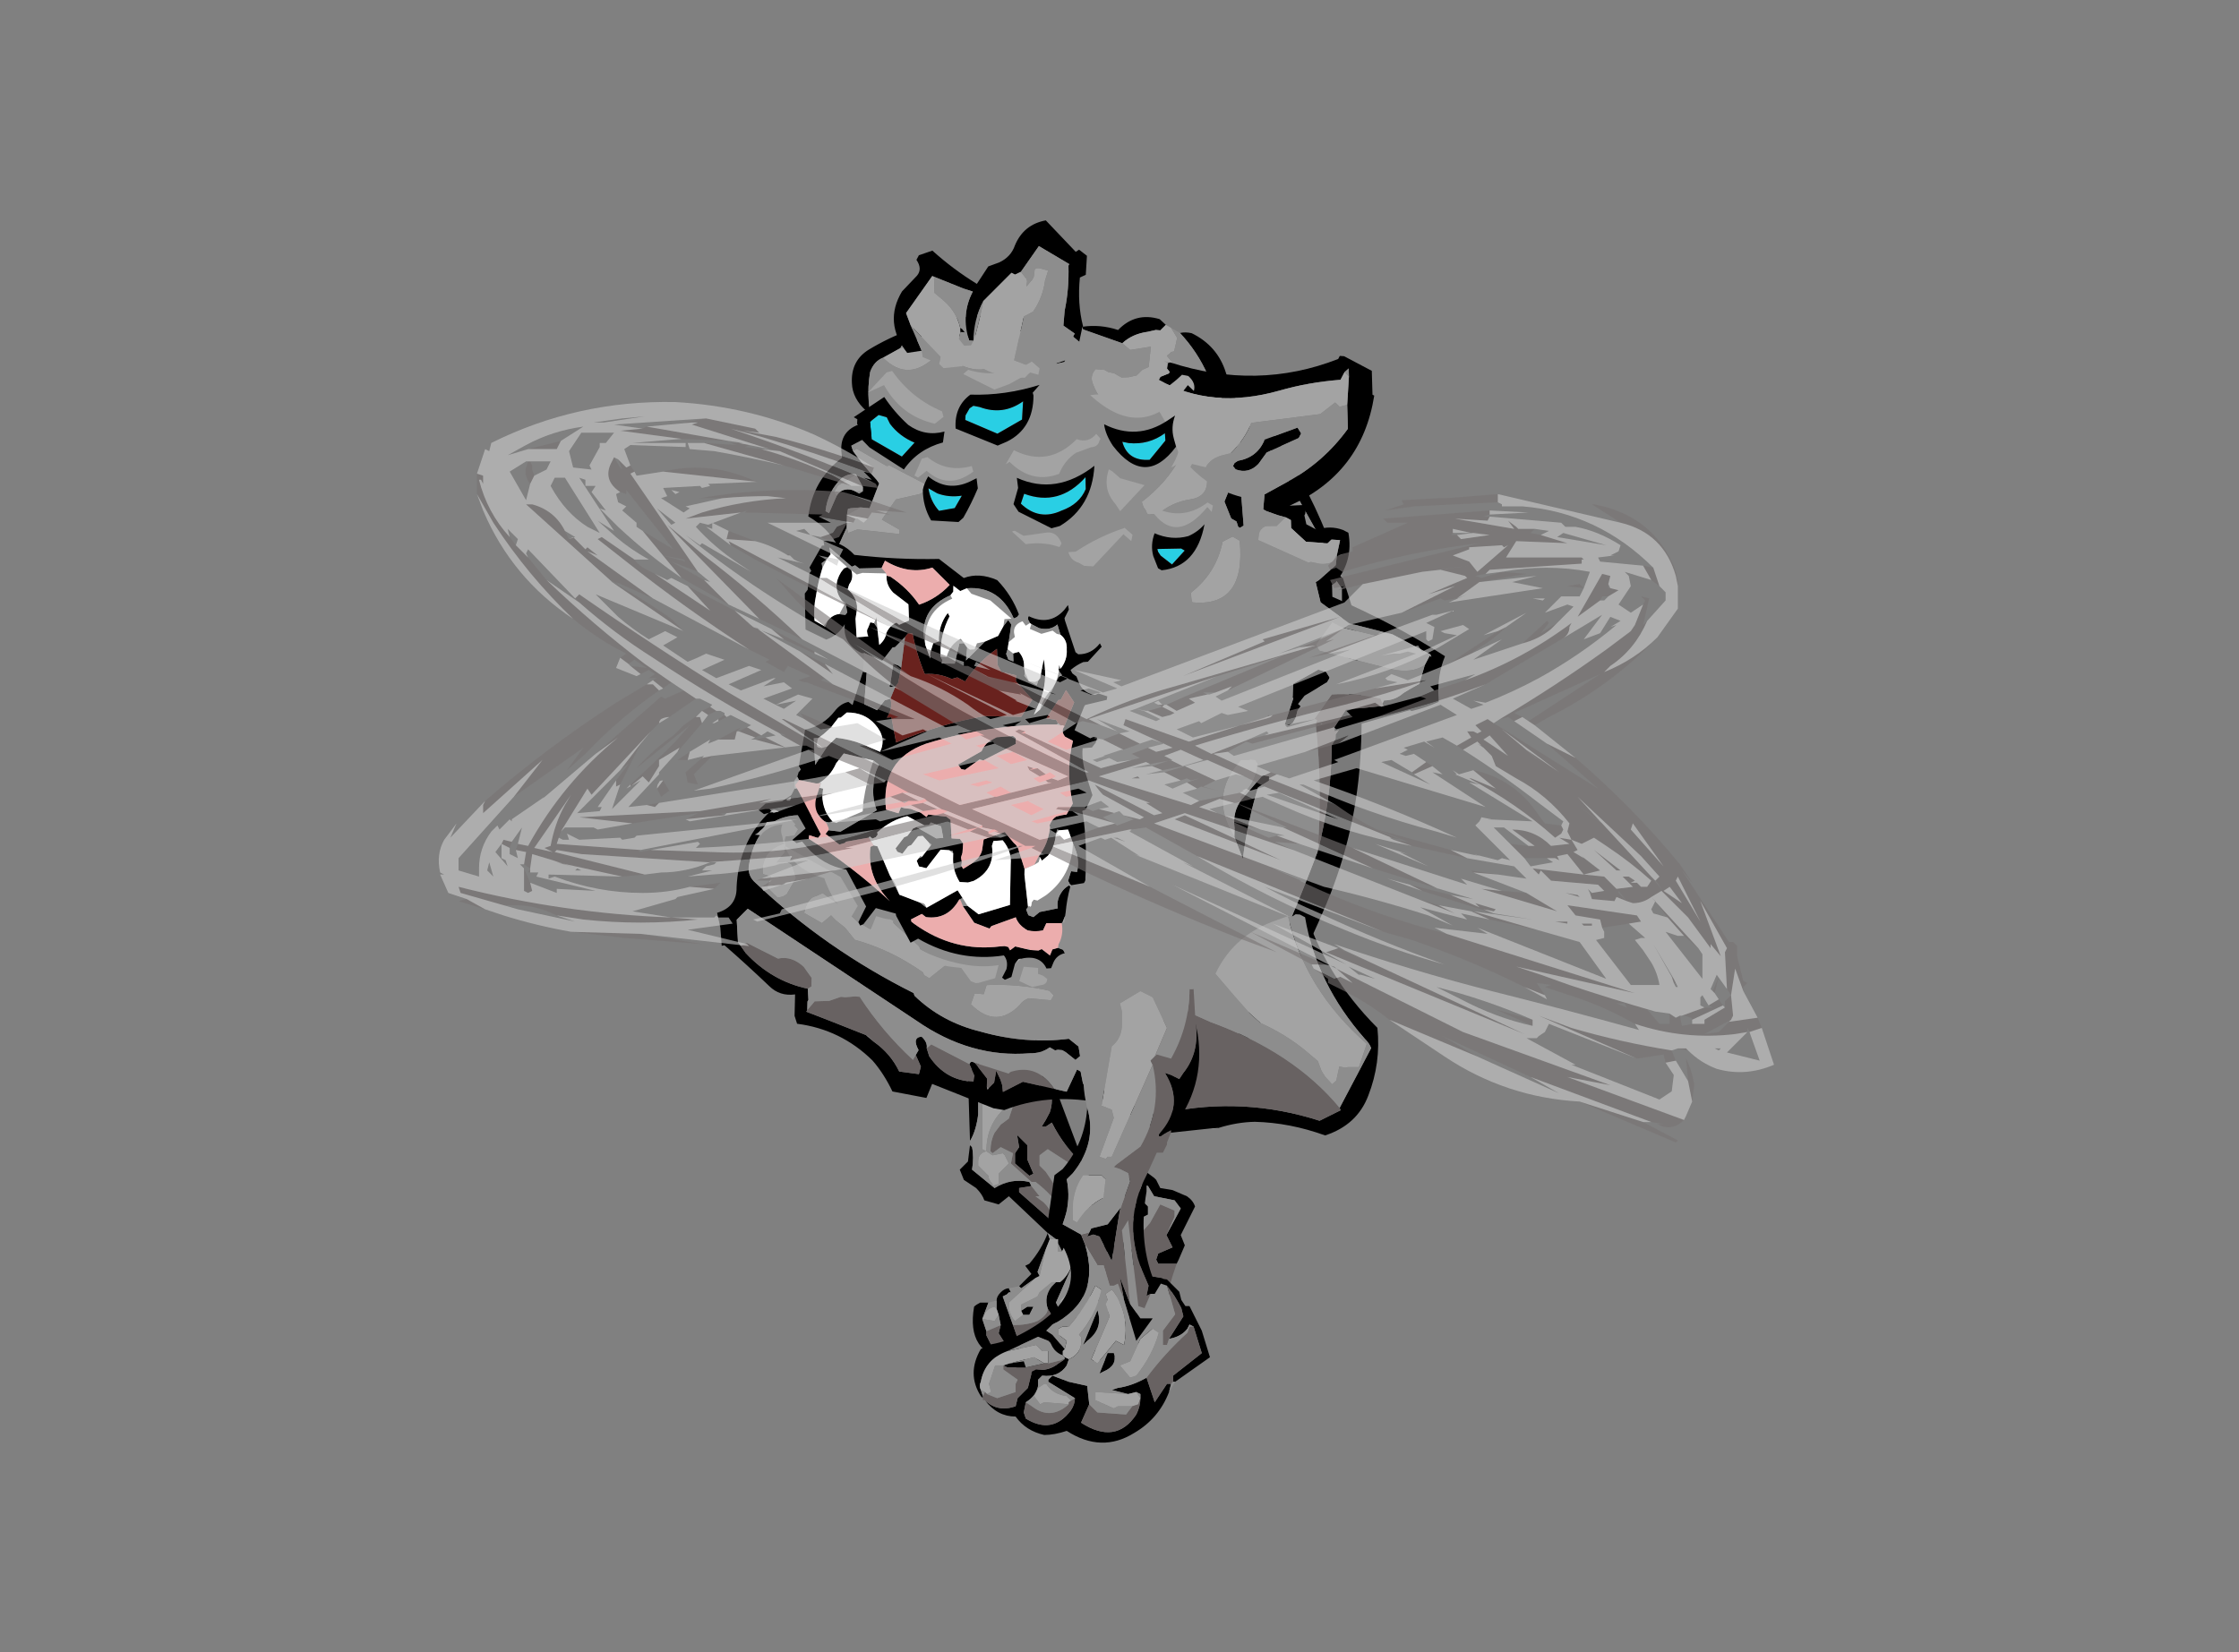 <?xml version="1.0" encoding="UTF-8" standalone="no"?>
<svg xmlns:ffdec="https://www.free-decompiler.com/flash" xmlns:xlink="http://www.w3.org/1999/xlink" ffdec:objectType="frame" height="282.75px" width="383.05px" xmlns="http://www.w3.org/2000/svg">
  <rect width="100%" height="100%" fill="#808080" stroke="none"/>
  <g transform="matrix(1.0, 0.0, 0.0, 1.0, 172.1, 228.35)">
    <use ffdec:characterId="148" ffdec:characterName="a_RightLegRun1" height="59.15" transform="matrix(1.0, 0.0, 0.0, 1.0, -7.9, -52.35)" width="40.25" xlink:href="#sprite0"/>
    <use ffdec:characterId="158" ffdec:characterName="a_Body" height="150.15" transform="matrix(0.866, 0.497, -0.458, 0.797, -9.149, -194.82)" width="116.9" xlink:href="#sprite1"/>
    <use ffdec:characterId="156" ffdec:characterName="a_Horns" height="156.1" transform="matrix(0.847, 0.447, -0.395, 0.749, -6.188, -201.188)" width="141.05" xlink:href="#sprite2"/>
    <use ffdec:characterId="146" ffdec:characterName="a_LeftLegRun1" height="80.15" transform="matrix(1.0, 0.0, 0.0, 1.0, -5.7, -61.55)" width="40.6" xlink:href="#sprite3"/>
    <use ffdec:characterId="152" ffdec:characterName="a_Eyes" height="43.4" transform="matrix(0.866, 0.497, -0.497, 0.866, -8.81, -186.964)" width="61.95" xlink:href="#sprite4"/>
    <use ffdec:characterId="150" ffdec:characterName="a_MouthIdle" height="99.05" transform="matrix(0.673, 0.518, -0.466, 0.604, -14.588, -157.352)" width="102.2" xlink:href="#sprite5"/>
    <use ffdec:characterId="125" ffdec:characterName="a_Stunned1" height="126.7" transform="matrix(1.0, 0.0, 0.0, 1.0, -97.15, -159.55)" width="228.55" xlink:href="#sprite6"/>
  </g>
  <defs>
    <g id="sprite0" transform="matrix(1.0, 0.0, 0.0, 1.0, 0.0, -0.35)">
      <use ffdec:characterId="147" height="8.45" transform="matrix(7.0, 0.0, 0.0, 7.0, 0.0, 0.35)" width="5.75" xlink:href="#shape0"/>
    </g>
    <g id="shape0" transform="matrix(1.0, 0.0, 0.0, 1.0, 0.0, -0.05)">
      <path d="M1.6 0.05 Q1.8 0.05 1.85 0.2 L3.05 3.4 Q2.55 2.95 2.25 2.35 L2.1 2.45 2.0 2.45 Q2.1 2.3 2.2 2.1 2.3 1.8 2.2 1.55 L1.95 1.45 2.0 1.25 Q2.15 0.55 1.6 0.05 M0.5 0.75 L0.45 1.0 Q0.4 1.4 0.45 1.85 L0.45 2.15 Q0.4 2.55 0.25 2.8 L0.2 1.2 0.5 0.75 M3.15 3.65 L3.15 3.55 3.15 3.1 3.8 3.55 Q4.0 3.65 4.05 3.85 L4.15 3.65 4.55 3.55 4.75 3.7 4.8 3.75 4.9 3.95 5.2 4.0 5.55 4.15 Q5.7 4.25 5.75 4.4 L5.4 5.1 5.5 5.35 5.35 5.7 5.3 5.8 4.85 5.8 4.8 5.7 4.85 5.55 5.2 5.4 5.05 5.1 5.4 4.45 5.25 4.25 4.75 4.15 4.6 3.9 4.4 3.85 4.4 4.05 4.35 4.25 4.2 4.3 4.05 4.3 Q4.05 4.05 3.75 3.85 3.5 3.65 3.15 3.65 M0.25 2.9 L0.3 2.95 Q0.35 3.2 0.3 3.5 L0.85 3.95 Q1.25 3.7 1.7 3.8 L1.75 3.9 1.45 3.95 1.45 4.05 2.3 4.8 2.55 5.15 2.55 5.4 2.5 5.5 2.4 5.3 2.4 5.2 2.35 5.2 2.15 5.05 1.2 4.15 0.95 4.35 0.6 4.25 Q0.55 4.1 0.4 3.95 L0.1 3.75 0.0 3.5 0.2 3.3 0.25 2.9 M1.35 3.1 L1.45 2.95 1.4 2.65 1.65 2.9 1.65 3.25 1.8 3.6 1.7 3.65 1.35 3.35 1.35 3.1 M2.2 5.2 L2.1 5.45 1.9 6.0 1.95 6.1 1.85 6.15 1.5 6.4 1.45 6.35 1.75 6.05 1.6 5.85 1.7 5.8 Q2.0 5.45 2.15 5.05 L2.2 5.2 M1.55 7.05 L1.5 6.95 1.65 6.85 1.8 6.85 1.7 7.05 1.55 7.05 M2.35 6.25 L2.45 6.25 Q2.65 6.1 2.75 5.8 L2.75 5.85 2.35 6.75 2.5 7.05 2.9 7.9 3.3 7.9 3.8 7.65 3.85 7.4 4.25 7.0 Q4.4 7.0 4.5 6.9 4.8 6.6 4.6 6.2 L4.65 6.1 4.95 6.15 5.15 6.3 5.15 6.35 5.2 6.4 Q4.5 8.6 2.25 8.1 2.0 8.55 1.5 8.5 L1.4 8.35 1.3 8.3 1.3 8.15 1.2 8.15 Q0.15 8.0 0.35 6.85 0.4 6.8 0.5 6.75 L0.7 6.75 0.55 7.15 0.65 7.45 0.65 7.55 0.8 7.85 0.9 7.9 1.2 7.9 0.95 7.5 1.0 7.3 0.95 7.05 0.9 6.9 0.9 6.7 Q0.9 6.6 1.0 6.5 1.1 6.4 1.2 6.4 L1.25 6.5 1.2 6.5 1.15 6.55 1.05 6.6 1.3 7.3 1.6 8.15 1.8 8.2 Q2.1 7.9 2.45 7.8 L2.45 7.55 Q2.35 7.2 2.15 6.9 2.05 6.6 2.25 6.35 L2.35 6.25 M2.8 6.6 L2.95 6.45 3.1 6.35 3.25 6.15 Q3.3 6.1 3.4 6.05 L3.55 6.15 3.55 6.35 Q3.25 6.7 2.8 6.6 M3.75 5.55 L3.6 5.5 3.55 5.55 3.4 5.55 3.35 5.45 3.4 5.35 3.8 5.35 4.05 5.25 Q4.3 5.6 4.65 5.9 L4.25 5.85 4.0 5.6 3.95 5.5 3.75 5.55 M4.5 4.3 L4.6 4.4 4.6 4.6 4.5 4.65 4.35 5.0 4.25 5.05 4.2 5.0 4.2 4.95 4.25 4.7 4.1 4.5 4.4 4.4 4.5 4.3 M3.75 4.4 L3.45 4.4 3.35 4.45 3.25 4.4 3.0 4.05 3.0 3.95 3.05 3.95 3.1 3.9 3.75 4.4" fill="#000000" fill-rule="evenodd" stroke="none"/>
      <path d="M3.05 3.4 L3.1 3.4 3.15 3.55 3.15 3.65 2.15 3.0 1.95 3.15 1.95 3.4 2.1 3.55 Q2.35 3.9 2.6 4.4 L2.65 4.55 2.55 4.55 Q2.25 4.1 1.85 3.8 L1.75 3.8 1.25 3.35 1.3 3.1 1.0 2.95 0.8 3.1 0.75 3.05 Q0.75 2.8 0.85 2.6 L1.0 2.4 1.2 2.25 1.35 1.8 Q1.1 1.65 0.8 1.75 L0.65 1.8 0.55 1.85 0.45 1.85 Q0.4 1.4 0.45 1.0 L0.5 0.75 0.7 0.5 Q1.05 0.1 1.6 0.05 2.15 0.55 2.0 1.25 L1.95 1.45 2.2 1.55 Q2.3 1.8 2.2 2.1 2.1 2.3 2.0 2.45 L2.1 2.45 2.25 2.35 Q2.55 2.95 3.05 3.4 M1.75 3.9 L1.95 4.15 1.85 4.15 2.05 4.3 Q2.3 4.55 2.3 4.8 L1.45 4.05 1.45 3.95 1.75 3.9 M1.35 3.1 L1.35 3.35 1.7 3.65 1.8 3.6 1.65 3.25 1.65 2.9 1.4 2.65 1.45 2.95 1.35 3.1 M3.45 6.75 L3.35 6.7 3.55 6.5 Q3.9 6.15 4.0 5.6 L4.25 5.85 4.65 5.9 Q4.3 5.6 4.05 5.25 L3.8 5.35 3.9 5.15 Q4.1 4.75 4.05 4.3 L4.2 4.3 4.35 4.25 4.4 4.05 4.5 4.3 4.4 4.4 4.1 4.5 4.25 4.7 4.2 4.95 4.2 5.0 4.25 5.05 4.3 5.2 4.65 4.8 4.9 4.35 5.25 4.5 5.25 4.65 5.05 5.1 5.2 5.4 4.85 5.55 4.8 5.7 4.85 5.8 5.3 5.8 5.2 6.1 5.15 6.3 4.95 6.15 4.65 6.1 4.6 6.2 Q4.8 6.6 4.5 6.9 4.4 7.0 4.25 7.0 L3.85 7.4 3.8 7.65 3.3 7.9 2.9 7.9 2.5 7.05 2.85 7.1 Q3.55 7.2 4.0 6.65 L4.15 6.7 4.2 6.85 4.25 6.25 4.1 6.4 Q3.8 6.65 3.45 6.75 M1.3 7.3 Q1.65 7.3 1.9 7.2 2.15 7.05 2.15 6.9 2.35 7.2 2.45 7.55 L2.45 7.8 Q2.1 7.9 1.8 8.2 L1.6 8.15 1.3 7.3 M0.65 7.45 L1.0 7.3 0.95 7.5 1.2 7.9 0.9 7.9 0.8 7.85 0.65 7.55 0.65 7.45 M3.0 4.05 L3.25 4.4 3.35 4.45 3.45 4.4 3.75 4.4 3.8 4.5 3.25 4.6 2.95 4.1 3.0 4.05" fill="#686262" fill-rule="evenodd" stroke="none"/>
      <path d="M1.1 1.9 L1.1 2.0 Q0.65 2.4 0.65 3.05 L0.55 3.0 0.55 1.9 1.1 1.9 M2.55 5.4 L2.65 5.35 Q3.05 4.9 2.6 4.4 L2.6 4.25 2.7 4.15 Q2.9 4.35 3.05 4.6 3.15 4.9 3.05 5.15 L3.25 5.55 3.55 5.55 3.6 5.5 3.75 5.55 3.8 5.75 3.75 6.0 3.7 6.1 3.55 6.05 3.55 5.95 3.6 5.8 3.15 5.85 2.95 6.45 2.8 6.6 2.75 6.75 3.15 6.75 3.2 6.7 3.35 6.7 3.45 6.75 3.5 6.85 3.25 6.95 2.55 7.0 2.45 6.9 2.45 6.7 2.55 6.6 Q2.9 6.15 2.85 5.65 L2.75 5.8 Q2.65 6.1 2.45 6.25 L2.35 6.25 2.25 6.25 1.95 6.5 1.9 6.6 1.5 6.8 1.5 6.95 1.55 7.05 1.35 7.2 Q1.25 7.1 1.2 6.9 L1.2 6.75 1.85 6.15 1.95 6.1 2.1 5.45 2.2 5.2 2.35 5.2 2.4 5.2 2.4 5.3 2.4 5.5 2.5 5.5 2.55 5.4 M0.45 3.4 L0.45 3.3 Q0.45 3.1 0.65 3.05 L0.8 3.15 1.05 3.1 1.1 3.15 1.2 3.35 0.95 3.6 0.95 3.85 0.8 3.9 0.8 3.85 Q0.7 3.75 0.7 3.65 L0.45 3.4 M0.95 7.05 L0.85 7.2 0.55 7.15 0.6 7.05 Q0.65 6.9 0.85 6.85 L0.9 6.9 0.95 7.05" fill="#a3a3a3" fill-rule="evenodd" stroke="none"/>
      <path d="M3.1 3.4 L3.05 3.4 3.1 3.4 M0.45 1.85 L0.55 1.85 0.65 1.8 0.8 1.75 Q1.1 1.65 1.35 1.8 L1.2 2.25 1.0 2.4 0.85 2.6 Q0.75 2.8 0.75 3.05 L0.8 3.1 1.0 2.95 1.3 3.1 1.25 3.35 1.75 3.8 1.85 3.8 Q2.25 4.1 2.55 4.55 L2.65 4.55 2.6 4.4 Q2.35 3.9 2.1 3.55 L1.95 3.4 1.95 3.15 2.15 3.0 3.15 3.65 Q3.5 3.65 3.75 3.85 4.05 4.05 4.05 4.3 4.1 4.75 3.9 5.15 L3.8 5.35 3.4 5.35 3.35 5.45 3.4 5.55 3.55 5.55 3.25 5.55 3.05 5.15 Q3.15 4.9 3.05 4.6 2.9 4.35 2.7 4.15 L2.6 4.25 2.6 4.4 Q3.05 4.9 2.65 5.35 L2.55 5.4 2.55 5.15 2.3 4.8 Q2.3 4.55 2.05 4.3 L1.85 4.15 1.95 4.15 1.75 3.9 1.7 3.8 Q1.25 3.7 0.85 3.95 L0.3 3.5 Q0.35 3.2 0.3 2.95 L0.25 2.9 0.25 2.8 Q0.4 2.55 0.45 2.15 L0.45 1.85 M1.1 1.9 L0.55 1.9 0.55 3.0 0.65 3.05 Q0.65 2.4 1.1 2.0 L1.1 1.9 M2.15 5.05 L2.35 5.2 2.2 5.2 2.15 5.05 M2.4 5.3 L2.5 5.5 2.4 5.5 2.4 5.3 M0.45 3.4 L0.7 3.65 Q0.7 3.75 0.8 3.85 L0.8 3.9 0.95 3.85 0.95 3.6 1.2 3.35 1.1 3.15 1.05 3.1 0.8 3.15 0.65 3.05 Q0.45 3.1 0.45 3.3 L0.45 3.4 M2.1 5.45 L1.95 6.1 1.9 6.0 2.1 5.45 M1.85 6.15 L1.2 6.75 1.2 6.9 Q1.25 7.1 1.35 7.2 L1.55 7.05 1.7 7.05 1.8 6.85 1.65 6.85 1.5 6.95 1.5 6.8 1.9 6.6 1.95 6.5 2.25 6.25 2.35 6.25 2.25 6.35 Q2.05 6.6 2.15 6.9 2.15 7.05 1.9 7.2 1.65 7.3 1.3 7.3 L1.05 6.6 1.15 6.55 1.2 6.5 1.25 6.5 1.2 6.4 1.45 6.35 1.5 6.4 1.85 6.15 M2.75 5.8 L2.85 5.65 Q2.9 6.15 2.55 6.6 L2.45 6.7 2.45 6.9 2.55 7.0 3.25 6.95 3.5 6.85 3.45 6.75 Q3.8 6.65 4.1 6.4 L4.25 6.25 4.2 6.85 4.15 6.7 4.0 6.65 Q3.55 7.2 2.85 7.1 L2.5 7.05 2.35 6.75 2.75 5.85 2.75 5.8 M3.35 6.7 L3.2 6.7 3.15 6.75 2.75 6.75 2.8 6.6 Q3.25 6.7 3.55 6.35 L3.55 6.15 3.4 6.05 Q3.3 6.1 3.25 6.15 L3.1 6.35 2.95 6.45 3.15 5.85 3.6 5.8 3.55 5.95 3.55 6.05 3.7 6.1 3.75 6.0 3.8 5.75 3.75 5.55 3.95 5.5 4.0 5.6 Q3.9 6.15 3.55 6.5 L3.35 6.7 M5.15 6.35 L5.15 6.3 5.2 6.1 5.15 6.35 M0.9 6.9 L0.85 6.85 Q0.65 6.9 0.6 7.05 L0.55 7.15 0.85 7.2 0.95 7.05 1.0 7.3 0.65 7.45 0.55 7.15 0.7 6.75 0.9 6.7 0.9 6.9 M4.4 4.05 L4.4 3.85 4.6 3.9 4.75 4.15 5.25 4.25 5.4 4.45 5.05 5.1 5.25 4.65 5.25 4.5 4.9 4.35 4.65 4.8 4.3 5.2 4.25 5.05 4.35 5.0 4.5 4.65 4.6 4.6 4.6 4.4 4.5 4.3 4.4 4.05 M3.75 4.4 L3.1 3.9 3.05 3.95 3.0 3.95 3.0 4.05 2.95 4.1 3.25 4.6 3.8 4.5 3.75 4.4" fill="#8d8d8d" fill-rule="evenodd" stroke="none"/>
    </g>
    <g id="sprite1" transform="matrix(1.0, 0.0, 0.0, 1.0, -2.1, -16.1)">
      <use ffdec:characterId="157" height="21.45" transform="matrix(7.0, 0.0, 0.0, 7.0, 2.1, 16.1)" width="16.7" xlink:href="#shape1"/>
    </g>
    <g id="shape1" transform="matrix(1.0, 0.0, 0.0, 1.0, -0.3, -2.3)">
      <path d="M12.4 5.4 L9.95 3.8 9.65 3.9 9.4 4.2 9.4 4.5 9.35 4.55 9.25 4.55 9.25 4.3 9.25 4.05 9.05 3.8 Q8.65 3.45 8.15 3.25 L7.9 3.05 Q7.4 2.65 6.8 2.45 6.9 2.35 7.05 2.3 7.75 2.25 8.25 2.75 8.75 3.25 9.4 3.7 L9.85 3.45 10.2 3.65 Q11.55 4.4 12.65 5.4 L12.7 5.45 Q12.7 5.55 12.65 5.55 L12.4 5.4 M5.7 3.45 L4.7 3.65 4.65 3.6 Q5.0 3.3 5.45 3.2 5.6 2.55 6.2 2.4 L6.4 2.45 6.35 2.65 6.25 2.7 6.1 2.85 Q5.8 3.1 5.7 3.45 M4.3 3.95 Q4.5 4.1 4.6 4.3 4.7 4.45 4.7 4.65 L4.55 4.8 4.4 4.4 4.25 4.15 3.85 4.2 3.75 4.2 Q2.7 5.2 1.4 5.9 L1.15 6.35 1.05 6.4 1.05 6.5 0.8 6.95 Q0.65 7.15 0.7 7.45 0.95 8.2 1.55 8.8 L1.2 9.4 1.3 9.5 Q1.7 9.7 2.15 9.85 L2.25 9.9 2.35 10.6 2.15 10.7 1.95 10.85 1.9 10.9 1.95 11.05 2.1 11.35 2.15 11.9 Q1.7 11.6 1.15 11.6 0.8 10.7 1.15 9.8 L1.05 9.65 Q0.75 9.15 1.2 8.7 L1.1 8.4 Q0.65 8.3 0.45 7.95 0.15 7.45 0.4 6.95 1.5 4.8 3.9 3.9 L4.25 3.95 4.3 3.95 M4.85 17.25 L4.95 17.45 4.8 18.0 5.0 17.9 5.15 18.0 4.9 18.45 Q3.65 19.0 4.15 20.45 4.25 20.7 4.5 20.75 6.8 21.35 9.2 21.2 L9.25 21.25 Q10.15 21.5 11.1 21.2 12.2 20.9 13.05 20.2 L13.35 20.25 13.5 20.45 13.45 20.6 13.15 20.55 13.05 20.55 12.95 20.6 12.9 20.65 12.75 20.65 Q12.65 20.9 12.4 21.05 11.2 21.95 9.6 21.8 L4.65 21.45 4.55 21.85 4.85 22.35 4.95 22.4 5.15 22.5 Q6.05 22.8 6.9 22.5 L7.05 22.75 7.05 22.8 7.15 23.0 7.15 23.05 7.75 22.95 8.7 22.8 8.95 22.85 Q9.45 22.9 9.85 23.2 L10.3 23.0 10.25 22.8 10.0 22.6 10.0 22.45 Q9.7 22.25 9.9 22.1 10.1 22.15 10.15 22.3 L10.3 22.45 Q10.95 22.8 11.55 22.45 L11.5 22.3 11.25 22.1 11.25 22.05 Q11.25 22.0 11.35 22.0 L11.8 22.2 11.9 22.4 11.95 22.45 11.95 22.4 12.0 22.2 11.9 21.9 12.1 22.05 12.2 22.15 12.3 22.3 12.6 21.8 13.35 21.55 13.65 21.45 13.6 20.8 13.7 20.8 13.9 21.05 Q15.2 20.85 15.75 19.6 16.15 18.75 15.55 18.1 L15.6 18.1 15.8 18.2 16.0 18.4 16.1 18.4 16.6 17.9 Q16.55 17.25 16.5 16.6 16.35 14.6 16.05 12.6 15.7 11.2 15.05 9.95 L15.05 9.75 15.0 9.65 15.05 9.1 14.85 8.65 14.3 7.7 14.2 7.55 13.75 6.95 13.35 6.2 Q13.15 6.1 12.95 6.0 L12.8 5.85 13.25 5.95 13.75 6.45 Q15.0 8.05 15.85 9.95 16.7 11.85 16.9 13.95 17.15 16.15 16.8 18.2 L16.75 18.2 16.7 18.2 16.7 18.25 16.35 18.75 15.8 19.85 15.6 20.2 Q15.1 20.95 14.3 21.3 L14.4 21.3 Q13.25 21.75 12.55 22.7 L12.3 22.8 10.7 23.05 10.75 23.45 9.95 23.75 Q9.55 23.45 9.15 23.3 8.1 23.0 7.1 23.45 L6.95 23.3 6.7 22.8 Q6.4 23.05 6.05 22.95 5.3 22.75 4.6 22.6 L4.55 22.65 4.3 22.25 4.05 21.95 Q4.4 21.55 4.15 21.1 3.25 19.2 4.85 17.25 M14.2 8.45 Q13.95 9.0 13.9 9.6 L13.95 9.8 13.95 9.95 13.9 10.05 13.8 10.1 13.6 9.05 13.7 9.0 13.7 8.75 14.15 8.4 14.2 8.45 M13.8 12.4 L13.95 11.55 14.1 11.5 14.15 11.6 14.0 11.9 Q14.2 12.85 14.55 13.75 L14.1 13.35 14.0 13.15 Q13.75 12.8 13.8 12.4 M9.55 5.0 L9.65 4.95 9.9 5.1 10.5 6.05 10.45 6.15 10.4 6.15 10.3 6.05 10.15 6.05 9.8 5.75 9.75 5.35 9.7 5.3 Q9.55 5.2 9.55 5.0 M2.0 10.3 L1.95 10.2 1.65 10.0 Q1.5 10.05 1.4 10.25 1.25 10.75 1.45 11.25 L1.55 11.25 1.5 10.75 Q1.5 10.6 1.6 10.5 1.7 10.4 1.85 10.4 L1.95 10.4 2.0 10.3" fill="#000000" fill-rule="evenodd" stroke="none"/>
      <path d="M12.65 5.55 L12.75 5.65 12.5 5.75 12.45 5.8 Q11.8 5.75 11.15 5.95 10.95 5.85 11.0 5.65 11.0 5.55 11.1 5.45 11.2 5.4 11.3 5.3 L11.3 5.1 Q11.85 5.3 12.4 5.4 L12.65 5.55 M9.25 4.3 L9.0 4.7 8.95 4.95 Q8.95 5.05 9.0 5.2 L9.05 5.4 9.15 5.45 Q9.4 5.85 9.05 6.15 8.7 6.45 8.55 6.9 L8.35 7.05 8.3 7.05 8.25 7.0 8.15 6.95 8.05 6.85 Q8.65 5.3 7.95 3.8 L7.8 3.7 7.55 3.7 7.5 3.75 7.45 3.75 7.3 3.85 Q7.35 4.25 7.1 4.55 L6.65 5.05 Q6.05 5.2 5.6 4.8 5.4 4.65 5.45 4.4 L5.65 4.3 5.75 4.3 5.9 4.25 6.1 4.25 6.25 4.15 6.4 4.0 6.45 3.8 6.55 3.65 6.35 3.15 5.95 3.5 5.7 3.45 Q5.8 3.1 6.1 2.85 L6.25 2.7 6.35 2.65 6.4 2.45 6.55 2.45 6.8 2.6 6.9 2.95 6.85 3.0 6.8 3.15 Q7.45 3.45 8.15 3.25 8.65 3.45 9.05 3.8 L9.25 4.05 9.25 4.3 M3.85 4.2 Q3.8 4.5 3.55 4.65 L3.4 4.7 3.45 4.95 3.4 5.1 Q3.35 6.15 2.25 6.1 L2.05 6.2 1.9 6.2 Q1.65 7.2 0.8 6.95 L1.05 6.5 1.1 6.45 1.15 6.35 1.4 5.9 Q2.7 5.2 3.75 4.2 L3.85 4.2 M1.3 9.5 L1.35 9.4 2.2 9.4 2.25 9.35 3.35 9.3 3.3 9.5 3.25 9.6 2.8 10.05 2.75 10.7 3.25 10.7 3.3 10.8 2.35 11.25 2.2 11.45 2.1 11.35 1.95 11.05 2.15 10.7 2.35 10.6 2.25 9.9 2.15 9.85 Q1.7 9.7 1.3 9.5 M14.25 7.65 L13.75 7.9 13.6 7.8 13.65 7.0 13.75 6.95 14.2 7.55 14.25 7.65 M13.8 12.4 Q13.75 12.8 14.0 13.15 L14.1 13.35 Q13.05 12.75 13.3 11.5 L13.45 11.4 13.5 11.35 13.6 11.3 13.7 11.35 Q13.9 11.8 13.75 12.35 L13.8 12.4 M10.4 6.45 L10.6 6.45 Q11.55 7.9 10.35 8.5 L10.3 8.45 10.2 8.3 Q10.5 7.5 10.25 6.7 L10.4 6.45 M1.65 10.0 L1.95 10.2 2.0 10.3 1.85 10.4 Q1.7 10.4 1.6 10.5 1.5 10.6 1.5 10.75 L1.4 10.7 1.4 10.5 1.65 10.0 M7.4 7.75 L7.4 7.75 M4.9 19.85 L5.05 19.85 5.3 20.1 5.3 20.6 5.25 20.7 5.15 20.8 4.8 20.7 4.75 20.4 4.55 20.45 Q4.4 20.25 4.4 19.95 4.45 19.65 4.65 19.45 L4.75 19.65 4.7 20.0 4.9 19.85 M4.6 18.9 L4.75 18.95 4.75 19.15 4.55 19.3 4.45 19.25 4.45 19.15 Q4.45 19.0 4.6 18.9 M10.7 20.3 L10.65 20.05 Q11.3 19.6 12.05 19.35 L12.2 19.4 12.2 19.55 11.7 19.8 Q11.6 19.95 11.6 20.05 11.4 20.95 10.55 20.7 L10.5 20.4 10.7 20.3 M6.55 20.15 L7.15 20.3 7.5 20.3 7.55 19.95 7.8 19.8 7.9 19.8 7.9 19.85 8.75 20.05 8.8 20.1 9.55 20.1 9.35 20.65 9.2 20.65 9.15 20.6 Q8.2 20.5 7.3 20.75 L6.95 20.6 6.65 20.55 6.5 20.5 6.4 20.8 5.9 20.8 Q5.85 20.65 5.85 20.5 5.85 20.35 5.95 20.25 L6.05 20.1 6.55 20.15" fill="#a3a3a3" fill-rule="evenodd" stroke="none"/>
      <path d="M4.95 22.4 L5.05 22.25 5.9 22.2 Q6.15 21.95 6.55 22.05 L6.85 22.2 6.95 22.4 6.9 22.5 Q6.05 22.8 5.15 22.5 L4.95 22.4 M7.15 23.0 L7.2 22.7 7.5 22.5 7.7 22.25 7.8 22.2 8.0 22.05 8.1 22.0 Q9.0 22.5 10.0 22.75 L10.0 22.6 10.25 22.8 10.3 23.0 9.85 23.2 Q9.45 22.9 8.95 22.85 L8.75 22.8 8.7 22.8 7.75 22.95 7.15 23.05 7.15 23.0 M10.15 22.3 L10.2 22.15 11.25 22.1 11.5 22.3 11.55 22.45 Q10.95 22.8 10.3 22.45 L10.15 22.3 M11.35 22.0 L12.2 21.8 Q12.2 21.75 12.25 21.7 12.7 21.2 13.35 21.55 L12.6 21.8 12.3 22.3 12.2 22.15 12.1 22.05 11.9 21.9 12.0 22.2 11.95 22.4 11.9 22.4 11.8 22.2 11.35 22.0 M16.05 12.6 Q15.4 11.1 14.5 9.75 14.4 9.6 14.45 9.45 L14.55 8.85 14.85 8.65 15.05 9.1 15.0 9.65 15.05 9.75 15.05 9.95 Q15.7 11.2 16.05 12.6" fill="#686262" fill-rule="evenodd" stroke="none"/>
      <path d="M12.4 5.4 Q11.85 5.3 11.3 5.1 L11.3 5.3 Q11.2 5.4 11.1 5.45 11.0 5.55 11.0 5.65 10.95 5.85 11.15 5.95 11.8 5.75 12.45 5.8 L12.5 5.75 12.75 5.65 12.65 5.55 Q12.7 5.55 12.7 5.45 L12.65 5.4 13.25 5.95 12.8 5.85 12.95 6.0 Q13.15 6.1 13.35 6.2 L13.75 6.95 13.65 7.0 13.6 7.8 13.75 7.9 14.25 7.65 14.3 7.7 14.85 8.65 14.55 8.85 14.45 9.45 Q14.4 9.6 14.5 9.75 15.4 11.1 16.05 12.6 16.35 14.6 16.5 16.6 16.55 17.25 16.6 17.9 L16.1 18.4 16.0 18.4 15.8 18.2 15.6 18.1 15.55 18.1 Q16.15 18.75 15.75 19.6 15.2 20.85 13.9 21.05 L13.7 20.8 13.6 20.8 13.65 21.45 13.35 21.55 Q12.7 21.2 12.25 21.7 12.2 21.75 12.2 21.8 L11.35 22.0 Q11.25 22.0 11.25 22.05 L11.25 22.1 10.2 22.15 10.15 22.3 Q10.1 22.15 9.9 22.1 9.7 22.25 10.0 22.45 L10.0 22.6 10.0 22.75 Q9.0 22.5 8.1 22.0 L8.0 22.05 7.8 22.2 7.7 22.25 7.5 22.5 7.2 22.7 7.15 23.0 7.05 22.8 7.05 22.75 6.9 22.5 6.95 22.4 6.85 22.2 6.55 22.05 Q6.15 21.95 5.9 22.2 L5.05 22.25 4.95 22.4 4.85 22.35 4.55 21.85 4.65 21.45 9.6 21.8 Q11.2 21.95 12.4 21.05 12.65 20.9 12.75 20.65 L12.9 20.65 12.95 20.6 13.05 20.55 13.15 20.55 13.45 20.6 13.5 20.45 13.35 20.25 13.05 20.2 Q12.2 20.9 11.1 21.2 10.15 21.5 9.25 21.25 L9.2 21.2 Q6.8 21.35 4.5 20.75 4.25 20.7 4.15 20.45 3.65 19.0 4.9 18.45 L5.15 18.0 5.0 17.9 4.8 18.0 4.95 17.45 4.85 17.25 Q6.0 15.75 5.35 13.95 4.6 11.75 2.15 11.9 L2.1 11.35 2.2 11.45 2.35 11.25 3.3 10.8 3.25 10.7 2.75 10.7 2.8 10.05 3.25 9.6 3.3 9.5 3.35 9.3 2.25 9.35 2.2 9.4 1.35 9.4 1.3 9.5 1.2 9.4 1.55 8.8 Q0.95 8.2 0.7 7.45 0.65 7.15 0.8 6.95 1.65 7.2 1.9 6.2 L2.05 6.2 2.25 6.1 Q3.35 6.15 3.4 5.1 L3.45 4.95 3.4 4.7 3.55 4.65 Q3.8 4.5 3.85 4.2 L4.25 4.15 4.4 4.4 4.55 4.8 4.7 4.65 Q4.7 4.45 4.6 4.3 4.5 4.1 4.3 3.95 L4.65 3.6 4.7 3.65 5.7 3.45 5.95 3.5 6.35 3.15 6.55 3.65 6.45 3.8 6.4 4.0 6.25 4.15 6.1 4.25 5.9 4.25 5.75 4.3 5.65 4.3 5.45 4.4 Q5.4 4.65 5.6 4.8 6.05 5.2 6.65 5.05 L7.1 4.55 Q7.35 4.25 7.3 3.85 L7.45 3.75 7.5 3.75 7.55 3.7 7.8 3.7 7.95 3.8 Q8.65 5.3 8.05 6.85 L8.15 6.95 8.25 7.0 8.3 7.05 8.35 7.05 8.55 6.9 Q8.7 6.45 9.05 6.15 9.4 5.85 9.15 5.45 L9.05 5.4 9.0 5.2 Q8.95 5.05 8.95 4.95 L9.0 4.7 9.25 4.3 9.25 4.55 9.35 4.55 9.4 4.5 9.4 4.2 9.65 3.9 9.95 3.8 12.4 5.4 M14.2 8.45 L14.15 8.4 13.7 8.75 13.7 9.0 13.6 9.05 13.8 10.1 13.9 10.05 13.95 9.95 13.95 9.8 13.9 9.6 Q13.95 9.0 14.2 8.45 M14.1 13.35 L14.55 13.75 Q14.2 12.85 14.0 11.9 L14.15 11.6 14.1 11.5 13.95 11.55 13.8 12.4 13.75 12.35 Q13.9 11.8 13.7 11.35 L13.6 11.3 13.5 11.35 13.45 11.4 13.3 11.5 Q13.05 12.75 14.1 13.35 M8.15 3.25 Q7.45 3.45 6.8 3.15 L6.85 3.0 6.9 2.95 6.8 2.6 6.55 2.45 6.8 2.45 Q7.4 2.65 7.9 3.05 L8.15 3.25 M9.55 5.0 Q9.55 5.2 9.7 5.3 L9.75 5.35 9.8 5.75 10.15 6.05 10.3 6.05 10.4 6.15 10.45 6.15 10.5 6.05 9.9 5.1 9.65 4.95 9.55 5.0 M10.4 6.45 L10.25 6.7 Q10.5 7.5 10.2 8.3 L10.3 8.45 10.35 8.5 Q11.55 7.9 10.6 6.45 L10.4 6.45 M1.05 6.5 L1.05 6.4 1.15 6.35 1.1 6.45 1.05 6.5 M2.0 10.3 L1.95 10.4 1.85 10.4 2.0 10.3 M1.5 10.75 L1.55 11.25 1.45 11.25 Q1.25 10.75 1.4 10.25 1.5 10.05 1.65 10.0 L1.4 10.5 1.4 10.7 1.5 10.75 M2.15 10.7 L1.95 11.05 1.9 10.9 1.95 10.85 2.15 10.7 M7.4 7.75 L7.4 7.75 M6.55 20.15 L6.05 20.1 5.95 20.25 Q5.85 20.35 5.85 20.5 5.85 20.65 5.9 20.8 L6.4 20.8 6.5 20.5 6.65 20.55 6.95 20.6 7.3 20.75 Q8.2 20.5 9.15 20.6 L9.2 20.65 9.35 20.65 9.55 20.1 8.8 20.1 8.75 20.05 7.9 19.85 7.9 19.8 7.8 19.8 7.55 19.95 7.5 20.3 7.15 20.3 6.55 20.15 M10.7 20.3 L10.5 20.4 10.55 20.7 Q11.4 20.95 11.6 20.05 11.6 19.95 11.7 19.8 L12.2 19.55 12.2 19.4 12.05 19.35 Q11.3 19.6 10.65 20.05 L10.7 20.3 M4.6 18.9 Q4.45 19.0 4.45 19.15 L4.45 19.25 4.55 19.3 4.75 19.15 4.75 18.95 4.6 18.9 M4.9 19.85 L4.7 20.0 4.75 19.65 4.65 19.45 Q4.45 19.65 4.4 19.95 4.4 20.25 4.55 20.45 L4.75 20.4 4.8 20.7 5.15 20.8 5.25 20.7 5.3 20.6 5.3 20.1 5.05 19.85 4.9 19.85 M14.4 21.3 L14.3 21.3 Q15.1 20.95 15.6 20.2 15.3 20.7 14.85 21.1 L14.8 21.1 14.4 21.3 M16.7 18.25 L16.7 18.2 16.75 18.2 16.7 18.25 M8.7 22.8 L8.75 22.8 8.95 22.85 8.7 22.8 M11.95 22.4 L11.95 22.45 11.9 22.4 11.95 22.4" fill="#8d8d8d" fill-rule="evenodd" stroke="none"/>
    </g>
    <g id="sprite2" transform="matrix(1.0, 0.0, 0.0, 1.0, 0.0, -0.35)">
      <use ffdec:characterId="155" height="22.3" transform="matrix(7.0, 0.0, 0.0, 7.0, 0.0, 0.35)" width="20.15" xlink:href="#shape2"/>
    </g>
    <g id="shape2" transform="matrix(1.0, 0.0, 0.0, 1.0, 0.0, -0.05)">
      <path d="M6.95 2.55 Q9.25 2.1 10.7 0.2 L10.7 0.1 10.8 0.05 11.6 0.05 11.9 0.65 11.95 0.65 Q12.6 2.8 11.35 4.6 L11.65 4.4 11.75 4.45 11.8 4.6 11.8 4.65 11.95 4.85 12.25 4.85 Q12.5 4.55 12.85 4.5 L13.0 4.5 Q13.45 5.15 13.3 5.95 L13.25 6.05 13.4 6.35 Q15.1 6.2 16.65 6.35 16.7 6.95 17.0 7.5 L17.05 7.6 Q16.85 7.9 16.55 8.2 L16.5 8.2 15.05 9.75 15.0 9.65 15.05 9.05 15.85 8.45 15.8 8.4 15.8 8.3 Q16.05 8.15 16.15 7.85 16.25 7.65 16.4 7.4 L16.3 6.85 16.3 6.55 16.35 6.55 16.3 6.5 15.2 6.5 14.1 6.8 13.2 6.65 12.85 6.2 12.9 6.1 13.1 5.5 13.0 5.2 12.9 4.8 12.7 4.9 12.65 5.05 12.15 5.3 11.65 5.15 11.55 4.95 11.4 4.95 11.2 5.0 10.9 5.05 10.8 5.05 10.65 4.65 11.0 4.05 Q11.6 3.05 11.75 1.85 L11.45 1.25 11.15 0.5 11.05 0.3 11.0 0.45 11.0 0.7 Q10.3 1.2 9.75 1.8 8.45 3.2 6.9 3.15 L6.9 3.05 7.05 2.85 7.05 2.8 6.95 2.75 6.9 2.6 6.95 2.55 M13.9 9.55 L13.7 9.45 13.55 9.1 13.95 8.4 14.15 8.35 14.3 8.45 14.3 8.6 13.95 9.25 13.9 9.55 M10.75 2.6 L10.75 2.75 10.2 3.55 10.15 3.95 Q10.05 4.35 9.7 4.4 L9.6 4.35 9.6 4.25 9.65 4.15 Q10.05 3.8 10.0 3.25 L10.6 2.5 10.75 2.6 M1.2 5.6 L0.9 5.85 Q0.0 5.4 0.05 4.35 L0.2 3.75 Q0.25 3.5 0.0 3.35 L0.0 3.2 0.25 2.9 Q0.95 3.1 1.65 3.15 L1.7 2.55 1.9 2.3 Q2.1 2.0 2.05 1.65 2.0 1.0 2.45 0.6 L3.5 1.0 3.55 0.9 3.8 0.95 4.0 1.45 3.9 1.6 Q4.15 2.3 4.55 2.8 L4.55 2.85 4.65 3.25 4.45 3.2 4.45 3.1 4.1 3.05 3.95 2.65 Q3.8 2.05 3.5 1.45 L3.5 1.4 2.6 1.35 2.5 2.25 2.4 2.4 2.3 2.4 2.0 3.5 Q2.0 4.1 2.25 4.65 L2.15 4.7 Q1.65 4.15 1.65 3.4 L1.4 3.45 0.55 3.55 0.4 4.85 0.65 5.1 1.2 5.6 M4.65 3.3 L4.65 3.5 4.65 3.65 4.65 3.5 4.65 3.3 M1.8 4.5 L1.85 4.5 1.95 4.55 1.85 4.6 1.8 4.5 M19.65 19.3 L19.65 17.35 Q19.55 17.25 19.4 17.2 17.65 16.45 16.6 14.9 L16.45 14.65 Q17.7 16.1 19.55 16.75 20.05 17.6 20.15 18.6 20.25 19.5 19.65 20.2 18.7 20.35 17.9 20.8 17.5 21.05 17.15 21.45 L17.0 21.55 15.95 22.35 14.25 22.25 14.25 22.1 15.15 22.0 Q15.6 22.0 15.8 21.75 17.35 20.3 19.35 19.9 L19.7 19.35 19.65 19.3 M16.85 18.2 L16.85 18.2" fill="#000000" fill-rule="evenodd" stroke="none"/>
      <path d="M6.9 2.6 L6.95 2.75 7.05 2.8 7.05 2.85 6.9 3.05 6.9 3.15 Q8.45 3.2 9.75 1.8 10.3 1.2 11.0 0.7 L11.0 0.45 11.15 0.5 11.45 1.25 11.3 1.4 11.15 1.35 10.95 1.85 9.5 3.0 Q9.55 3.5 9.4 4.05 L9.25 4.2 Q9.0 4.45 9.0 4.75 L8.65 4.85 8.65 4.95 8.35 4.9 Q7.8 4.25 7.05 3.8 L6.95 3.6 Q6.65 3.15 6.8 2.6 L6.9 2.6 M11.4 4.95 L11.55 4.95 11.65 5.15 12.15 5.3 12.65 5.05 12.7 4.9 12.9 4.8 13.0 5.2 13.0 5.45 Q12.85 5.65 12.65 5.7 L12.5 5.75 12.45 5.8 11.05 5.9 11.0 5.75 Q10.95 5.6 11.05 5.45 L11.3 5.3 11.4 4.95 M15.2 6.5 L16.3 6.5 16.3 6.55 16.3 6.85 Q16.1 7.25 15.6 7.4 14.7 7.65 13.75 7.9 L13.6 7.8 13.7 7.0 14.0 7.0 14.85 6.75 14.9 6.6 15.2 6.5 M0.65 5.1 L0.4 4.85 0.55 3.55 0.6 3.55 0.8 3.95 1.0 4.0 Q1.5 4.1 1.8 4.5 L1.85 4.6 1.9 4.8 2.1 4.9 2.25 4.8 2.25 4.6 Q2.15 4.05 2.0 3.5 L2.3 2.4 2.4 2.4 2.5 2.25 2.7 2.35 2.75 2.4 2.8 2.55 2.85 2.3 2.85 2.2 2.8 2.05 Q2.75 1.95 2.9 1.9 L3.1 1.85 3.15 2.15 Q3.3 2.6 3.25 3.1 L3.1 3.35 3.4 4.6 3.75 4.55 3.85 4.6 3.9 4.7 3.85 4.9 Q3.6 5.05 3.3 5.15 2.85 5.3 2.35 5.15 L2.3 5.45 1.9 5.75 1.75 5.7 1.7 5.5 0.65 5.1 M16.2 15.1 Q17.45 16.75 19.5 17.3 L19.6 18.0 19.35 18.15 19.3 18.2 19.15 18.25 19.25 18.65 19.2 18.8 18.95 18.7 18.8 18.6 18.6 18.4 18.2 18.3 Q17.55 18.15 16.85 18.2 L16.5 18.1 Q15.9 17.85 15.25 17.55 15.2 16.3 16.0 15.35 L16.2 15.1 M16.85 18.2 L16.85 18.2" fill="#a3a3a3" fill-rule="evenodd" stroke="none"/>
      <path d="M15.8 8.4 L15.85 8.45 15.05 9.05 15.0 9.65 15.05 9.75 14.45 9.7 14.55 8.85 Q15.05 8.5 15.7 8.3 L15.8 8.4 M19.65 19.3 L19.7 19.35 19.35 19.9 Q17.35 20.3 15.8 21.75 15.6 22.0 15.15 22.0 L14.25 22.1 Q14.15 21.95 14.15 21.8 13.9 20.25 15.0 18.9 L15.7 18.85 Q17.95 18.5 19.65 19.3" fill="#686262" fill-rule="evenodd" stroke="none"/>
      <path d="M6.95 2.55 L6.9 2.6 6.8 2.6 6.95 2.55 M11.0 0.45 L11.05 0.3 11.15 0.5 11.0 0.45 M11.45 1.25 L11.75 1.85 Q11.6 3.05 11.0 4.05 L10.65 4.65 10.8 5.05 10.9 5.05 11.2 5.0 11.4 4.95 11.3 5.3 11.05 5.45 Q10.95 5.6 11.0 5.75 L11.05 5.9 12.45 5.8 12.5 5.75 12.65 5.7 Q12.85 5.65 13.0 5.45 L13.0 5.2 13.1 5.5 12.9 6.1 12.85 6.2 13.2 6.65 14.1 6.8 15.2 6.5 14.9 6.6 14.85 6.75 14.0 7.0 13.7 7.0 13.6 7.8 13.75 7.9 Q14.7 7.65 15.6 7.4 16.1 7.25 16.3 6.85 L16.4 7.4 Q16.25 7.65 16.15 7.85 16.05 8.15 15.8 8.3 L15.8 8.4 15.7 8.3 Q15.05 8.5 14.55 8.85 L14.45 9.7 13.9 9.55 13.95 9.25 14.3 8.6 14.3 8.45 14.15 8.35 13.95 8.4 13.55 9.1 13.7 9.45 13.25 9.1 12.75 7.8 12.85 7.4 Q13.05 6.95 12.75 6.55 L12.5 6.65 Q10.95 6.55 10.55 4.85 L10.5 4.95 10.25 5.0 Q9.45 5.25 8.65 4.95 L8.65 4.85 9.0 4.75 Q9.0 4.45 9.25 4.2 L9.4 4.05 Q9.55 3.5 9.5 3.0 L10.95 1.85 11.15 1.35 11.3 1.4 11.45 1.25 M16.3 6.5 L16.35 6.55 16.3 6.55 16.3 6.5 M10.75 2.6 L10.6 2.5 10.0 3.25 Q10.05 3.8 9.65 4.15 L9.6 4.25 9.6 4.35 9.7 4.4 Q10.05 4.35 10.15 3.95 L10.2 3.55 10.75 2.75 10.75 2.6 M1.2 5.6 L0.65 5.1 1.7 5.5 1.75 5.7 1.3 5.75 1.2 5.6 M0.55 3.55 L1.4 3.45 1.65 3.4 Q1.65 4.15 2.15 4.7 L2.25 4.65 Q2.0 4.1 2.0 3.5 2.15 4.05 2.25 4.6 L2.25 4.8 2.1 4.9 1.9 4.8 1.85 4.6 1.95 4.55 1.85 4.5 1.8 4.5 Q1.5 4.1 1.0 4.0 L0.8 3.95 0.6 3.55 0.55 3.55 M2.5 2.25 L2.6 1.35 3.5 1.4 3.5 1.45 Q3.8 2.05 3.95 2.65 L4.1 3.05 4.45 3.1 4.45 3.2 4.65 3.25 4.65 3.3 4.65 3.5 4.65 3.65 4.65 3.8 3.9 4.7 3.85 4.6 3.75 4.55 3.4 4.6 3.1 3.35 3.25 3.1 Q3.3 2.6 3.15 2.15 L3.1 1.85 2.9 1.9 Q2.75 1.95 2.8 2.05 L2.85 2.2 2.85 2.3 2.8 2.55 2.75 2.4 2.7 2.35 2.5 2.25 M16.6 14.9 Q17.65 16.45 19.4 17.2 19.55 17.25 19.65 17.35 L19.65 19.3 Q17.95 18.5 15.7 18.85 L15.0 18.9 Q15.0 18.8 15.0 18.75 L15.25 17.55 Q15.9 17.85 16.5 18.1 L16.85 18.2 Q17.55 18.15 18.2 18.3 L18.6 18.4 18.8 18.6 18.95 18.7 19.2 18.8 19.25 18.65 19.15 18.25 19.3 18.2 19.35 18.15 19.6 18.0 19.5 17.3 Q17.45 16.75 16.2 15.1 L16.3 15.05 16.35 14.95 16.45 14.9 16.6 14.9 M17.0 21.55 L17.15 21.45 17.05 21.55 17.0 21.55" fill="#8d8d8d" fill-rule="evenodd" stroke="none"/>
    </g>
    <g id="sprite3" transform="matrix(1.0, 0.0, 0.0, 1.0, -0.35, -1.4)">
      <use ffdec:characterId="145" height="11.45" transform="matrix(7.0, 0.0, 0.0, 7.0, 0.35, 1.4)" width="5.8" xlink:href="#shape3"/>
    </g>
    <g id="shape3" transform="matrix(1.0, 0.0, 0.0, 1.0, -0.05, -0.2)">
      <path d="M2.85 3.45 Q3.1 4.3 2.5 5.05 L2.35 5.2 Q2.45 5.7 2.3 6.15 L2.25 6.3 2.7 6.55 2.8 6.8 Q3.2 8.15 2.0 8.75 L1.85 8.9 2.0 9.0 2.3 9.35 2.25 9.4 2.25 9.5 Q2.1 9.45 2.0 9.3 L1.95 9.2 1.9 9.15 1.65 9.05 0.9 9.4 Q0.35 9.6 0.25 10.15 0.2 10.25 0.25 10.35 L0.3 10.5 0.3 10.55 0.25 10.5 Q-0.1 9.95 0.25 9.35 L0.35 9.3 0.4 9.25 Q0.8 9.2 1.2 9.0 3.25 7.95 1.95 6.4 L1.9 6.15 2.05 5.1 2.25 4.95 Q2.8 4.3 2.85 3.45 M2.9 6.5 L2.95 6.4 3.35 6.3 3.7 5.85 3.65 5.95 3.6 6.25 3.45 7.2 3.15 6.6 3.0 6.55 2.85 6.6 2.9 6.5 M5.5 1.4 L5.55 1.65 Q5.75 2.95 4.9 4.0 L4.8 4.05 4.65 4.15 4.6 4.15 4.6 4.1 Q5.25 3.4 4.75 2.6 L4.9 2.65 5.1 2.75 5.2 2.6 Q5.6 2.1 5.5 1.4 M4.3 5.1 L4.3 5.5 Q4.1 6.65 4.45 7.6 L4.8 7.65 5.1 7.95 5.15 8.15 5.25 8.3 5.35 8.3 5.65 8.9 5.85 9.55 5.0 10.15 4.95 10.15 4.95 10.0 5.65 9.45 5.45 8.8 5.35 8.75 5.3 8.85 Q5.15 9.05 4.85 9.1 L5.2 8.55 5.15 8.35 Q5.0 8.05 4.8 7.8 L4.65 7.75 4.5 8.0 4.4 8.0 4.3 8.05 4.35 7.8 4.2 7.45 Q3.7 6.25 4.3 5.1 M4.85 10.4 Q4.6 11.05 4.0 11.4 3.2 11.9 2.35 11.35 2.05 11.45 1.8 11.45 1.35 11.35 1.1 11.0 0.65 11.0 0.35 10.6 0.65 10.9 1.1 10.75 L1.15 10.55 1.4 10.3 1.5 9.9 1.6 9.85 Q1.9 9.9 2.15 9.7 L2.3 9.6 2.3 9.55 2.4 9.6 2.35 9.75 Q2.15 10.05 1.75 10.0 L1.65 10.1 1.65 10.25 Q1.6 10.5 1.35 10.65 L1.3 10.9 1.35 11.05 Q2.0 11.45 2.45 10.85 2.55 10.7 2.55 10.55 L1.9 10.15 1.9 10.1 2.0 10.0 2.4 10.15 2.85 10.25 2.9 10.7 2.7 11.15 Q3.55 11.7 4.05 10.95 4.15 10.75 4.15 10.55 L4.15 10.45 4.05 10.4 3.85 10.45 3.45 10.35 3.6 10.3 Q3.95 10.25 4.3 10.05 L4.5 10.65 4.8 10.2 4.9 10.2 4.85 10.4 M3.75 8.15 L3.65 7.6 3.9 8.25 4.15 8.6 4.45 8.6 4.05 9.15 3.75 8.15 M3.5 9.45 Q3.6 9.75 3.25 9.9 L3.15 9.95 3.35 9.45 3.5 9.45 M0.95 9.7 L1.3 9.65 1.35 9.8 0.9 9.8 0.8 9.75 0.95 9.7 M2.75 9.25 L3.1 8.4 Q3.25 8.85 2.85 9.15 L2.75 9.25" fill="#000000" fill-rule="evenodd" stroke="none"/>
      <path d="M4.45 2.4 L3.45 4.65 3.35 4.65 3.3 4.7 3.15 4.65 3.5 3.7 3.45 3.5 3.2 3.4 3.45 1.95 Q3.7 1.75 3.7 1.4 L3.7 1.1 3.65 0.9 4.15 0.6 4.45 0.75 4.8 1.5 4.5 2.2 4.4 2.3 4.45 2.4 M2.6 6.25 L2.5 6.2 2.5 5.9 Q2.5 5.45 2.75 5.1 L3.2 5.1 3.3 5.2 3.25 5.65 Q2.85 5.85 2.6 6.25 M2.3 9.35 L2.35 9.15 2.15 9.0 2.15 8.85 2.25 8.8 2.4 8.8 Q2.8 8.35 3.05 7.8 L3.2 7.9 Q3.05 8.55 2.65 9.0 L2.7 9.05 Q2.75 9.45 2.4 9.6 L2.3 9.55 2.25 9.5 2.25 9.4 2.3 9.35 M2.4 10.7 L1.8 10.65 1.7 10.7 1.55 10.5 1.65 10.3 1.8 10.2 1.85 10.2 Q2.0 10.45 2.35 10.5 L2.45 10.6 2.4 10.65 2.4 10.7 M3.95 10.75 L3.6 10.75 3.5 10.8 3.05 10.6 3.05 10.4 3.85 10.45 4.05 10.4 4.15 10.55 4.1 10.7 3.95 10.75 M3.45 7.9 L3.5 7.95 Q3.9 8.55 3.75 9.25 L3.55 9.15 3.1 9.7 2.95 9.6 3.4 8.55 3.3 8.25 3.35 8.15 3.3 8.0 3.45 7.9 M3.9 9.65 L4.15 9.1 4.45 8.85 4.6 8.95 Q4.45 9.5 4.05 10.0 L3.9 10.05 3.65 9.75 3.9 9.65 M0.95 9.7 L0.8 9.75 0.6 9.75 0.45 10.2 0.5 10.4 0.4 10.45 0.35 10.4 0.25 10.35 Q0.2 10.25 0.25 10.15 0.35 9.6 0.9 9.4 L1.6 9.25 1.75 9.4 1.9 9.4 1.9 9.7 1.8 9.7 1.55 9.55 0.95 9.7" fill="#a3a3a3" fill-rule="evenodd" stroke="none"/>
      <path d="M4.5 2.2 L4.55 2.15 4.9 2.25 Q5.35 1.45 5.35 0.55 L5.45 0.55 5.5 1.4 Q5.6 2.1 5.2 2.6 L5.1 2.75 4.9 2.65 4.75 2.6 Q5.25 3.4 4.6 4.1 L4.6 4.15 4.65 4.15 4.8 4.05 4.9 4.0 4.9 4.05 4.8 4.3 4.8 4.35 4.7 4.55 4.55 4.55 4.3 5.1 Q3.7 6.25 4.2 7.45 L4.35 7.8 4.3 8.05 4.4 8.0 4.25 8.35 4.1 8.3 3.85 6.2 3.7 6.45 3.9 8.25 3.65 7.6 3.75 8.15 3.6 7.75 3.5 7.8 3.4 7.8 3.25 7.3 3.1 7.3 2.8 6.8 2.7 6.55 2.9 6.5 2.85 6.6 3.0 6.55 3.15 6.6 3.45 7.2 3.6 6.25 3.65 5.95 3.9 5.25 3.85 5.05 3.65 4.95 3.5 4.9 3.55 4.85 4.15 4.4 Q4.7 3.45 4.45 2.4 L4.4 2.3 4.5 2.2 M0.35 10.6 L0.3 10.6 0.3 10.55 0.3 10.5 0.35 10.4 0.4 10.45 0.65 10.55 1.1 10.4 1.1 10.2 1.15 10.1 0.8 9.85 0.8 9.75 0.9 9.8 1.35 9.8 1.8 9.7 1.9 9.7 2.3 9.6 2.15 9.7 Q1.9 9.9 1.6 9.85 L1.5 9.9 1.4 10.3 1.15 10.55 1.1 10.75 Q0.65 10.9 0.35 10.6 M4.8 7.8 Q5.0 8.05 5.15 8.35 L5.2 8.55 4.85 9.1 4.8 9.25 4.7 9.25 4.7 8.9 5.0 8.5 4.8 7.8 M5.45 8.8 L5.65 9.45 4.95 10.0 4.95 10.15 4.9 10.2 4.8 10.2 4.5 10.65 4.3 10.05 Q4.75 9.45 5.3 8.95 L5.35 8.8 5.45 8.8 M1.35 10.65 L1.5 10.75 Q1.95 11.1 2.4 10.7 L2.4 10.65 2.55 10.55 Q2.55 10.7 2.45 10.85 2.0 11.45 1.35 11.05 L1.3 10.9 1.35 10.65 M2.9 10.7 L3.1 10.9 3.8 10.95 3.95 10.75 4.1 10.7 4.15 10.55 Q4.15 10.75 4.05 10.95 3.55 11.7 2.7 11.15 L2.9 10.7" fill="#686262" fill-rule="evenodd" stroke="none"/>
      <path d="M4.5 2.2 L4.8 1.5 4.45 0.75 4.15 0.6 3.65 0.9 3.7 1.1 3.7 1.4 Q3.7 1.75 3.45 1.95 L3.2 3.4 3.45 3.5 3.5 3.7 3.15 4.65 3.3 4.7 3.35 4.65 3.45 4.65 4.45 2.4 Q4.7 3.45 4.15 4.4 L3.55 4.85 3.5 4.9 3.65 4.95 3.85 5.05 3.9 5.25 3.65 5.95 3.7 5.85 3.35 6.3 2.95 6.4 2.9 6.5 2.7 6.55 2.25 6.3 2.3 6.15 Q2.45 5.7 2.35 5.2 L2.5 5.05 Q3.1 4.3 2.85 3.45 2.55 2.25 3.2 1.2 4.2 -0.4 5.45 0.55 L5.35 0.55 Q5.35 1.45 4.9 2.25 L4.55 2.15 4.5 2.2 M4.9 4.0 L4.9 4.05 4.9 4.0 M4.8 4.35 L4.7 4.55 4.8 4.35 M5.0 10.15 L4.85 10.4 4.9 10.2 4.95 10.15 5.0 10.15 M2.6 6.25 Q2.85 5.85 3.25 5.65 L3.3 5.2 3.2 5.1 2.75 5.1 Q2.5 5.45 2.5 5.9 L2.5 6.2 2.6 6.25 M2.8 6.8 L3.1 7.3 3.25 7.3 3.4 7.8 3.5 7.8 3.6 7.75 3.75 8.15 4.05 9.15 4.45 8.6 4.15 8.6 3.9 8.25 3.7 6.45 3.85 6.2 4.1 8.3 4.25 8.35 4.4 8.0 4.5 8.0 4.65 7.75 4.8 7.8 5.0 8.5 4.7 8.9 4.7 9.25 4.8 9.25 4.85 9.1 Q5.15 9.05 5.3 8.85 L5.35 8.75 5.45 8.8 5.35 8.8 5.3 8.95 Q4.75 9.45 4.3 10.05 3.95 10.25 3.6 10.3 L3.45 10.35 3.85 10.45 3.05 10.4 3.05 10.6 3.5 10.8 3.6 10.75 3.95 10.75 3.8 10.95 3.1 10.9 2.9 10.7 2.85 10.25 2.4 10.15 2.0 10.0 1.9 10.1 1.9 10.15 2.55 10.55 2.4 10.65 2.45 10.6 2.35 10.5 Q2.0 10.45 1.85 10.2 L1.8 10.2 1.65 10.3 1.55 10.5 1.7 10.7 1.8 10.65 2.4 10.7 Q1.95 11.1 1.5 10.75 L1.35 10.65 Q1.6 10.5 1.65 10.25 L1.65 10.1 1.75 10.0 Q2.15 10.05 2.35 9.75 L2.4 9.6 Q2.75 9.45 2.7 9.05 L2.65 9.0 Q3.05 8.55 3.2 7.9 L3.05 7.8 Q2.8 8.35 2.4 8.8 L2.25 8.8 2.15 8.85 2.15 9.0 2.35 9.15 2.3 9.35 2.0 9.0 1.85 8.9 2.0 8.75 Q3.2 8.15 2.8 6.8 M2.25 9.5 L2.3 9.55 2.3 9.6 1.9 9.7 1.9 9.4 1.75 9.4 1.6 9.25 0.9 9.4 1.65 9.05 1.9 9.15 1.95 9.2 2.0 9.3 Q2.1 9.45 2.25 9.5 M3.45 7.9 L3.3 8.0 3.35 8.15 3.3 8.25 3.4 8.55 2.95 9.6 3.1 9.7 3.55 9.15 3.75 9.25 Q3.9 8.55 3.5 7.95 L3.45 7.9 M3.9 9.65 L3.65 9.75 3.9 10.05 4.05 10.0 Q4.45 9.5 4.6 8.95 L4.45 8.85 4.15 9.1 3.9 9.65 M3.5 9.45 L3.35 9.45 3.15 9.95 3.25 9.9 Q3.6 9.75 3.5 9.45 M4.05 10.4 L4.15 10.45 4.15 10.55 4.05 10.4 M1.35 9.8 L1.3 9.65 0.95 9.7 1.55 9.55 1.8 9.7 1.35 9.8 M0.3 10.5 L0.25 10.35 0.35 10.4 0.3 10.5 M0.8 9.75 L0.8 9.85 1.15 10.1 1.1 10.2 1.1 10.4 0.65 10.55 0.4 10.45 0.5 10.4 0.45 10.2 0.6 9.75 0.8 9.75 M2.75 9.25 L2.85 9.15 Q3.25 8.85 3.1 8.4 L2.75 9.25" fill="#8d8d8d" fill-rule="evenodd" stroke="none"/>
    </g>
    <g id="sprite4" transform="matrix(1.0, 0.0, 0.0, 1.0, -5.6, -22.75)">
      <use ffdec:characterId="151" height="6.2" transform="matrix(7.0, 0.0, 0.0, 7.0, 5.6, 22.75)" width="8.85" xlink:href="#shape4"/>
    </g>
    <g id="shape4" transform="matrix(1.0, 0.0, 0.0, 1.0, -0.8, -3.25)">
      <path d="M7.9 4.55 L8.0 4.2 8.2 4.5 Q8.45 5.0 8.15 5.4 L8.15 5.3 Q8.15 4.85 7.9 4.55 M7.25 3.3 L7.4 3.25 Q7.65 3.3 7.7 3.5 L7.5 3.45 Q7.3 5.25 5.55 4.85 6.0 4.5 6.55 4.5 7.05 4.0 7.25 3.3 M6.3 5.7 Q6.35 5.85 6.2 5.95 L5.95 6.25 Q5.8 6.55 5.85 6.9 5.4 7.45 4.65 7.25 L4.6 7.35 4.6 6.95 Q5.55 6.9 5.8 5.95 6.1 5.9 6.15 5.6 L6.3 5.65 6.3 5.7 M8.25 6.55 L8.3 6.45 Q9.05 6.4 9.35 5.7 L9.5 5.7 9.55 5.85 9.4 5.8 Q9.2 7.0 8.25 6.55 M6.85 6.2 L6.95 6.2 7.2 6.25 7.8 6.1 7.6 6.95 7.4 6.85 Q6.95 6.7 6.85 6.2 M0.95 6.85 L1.05 6.75 Q1.8 7.1 2.6 7.0 L2.7 7.1 2.6 7.35 Q1.8 7.6 1.05 7.15 L0.8 7.5 0.95 6.85 M2.6 5.95 L2.65 5.8 Q3.1 5.7 3.45 5.4 3.75 5.15 3.9 4.85 L4.15 4.9 4.2 5.05 4.0 5.1 3.7 5.6 3.45 5.9 2.6 5.95 M3.9 7.8 L4.0 7.9 Q3.7 8.6 3.0 8.45 L2.9 8.7 2.8 8.7 2.75 8.25 2.85 8.15 Q3.45 8.25 3.9 7.8 M5.55 8.7 L5.6 8.65 5.85 8.65 6.3 8.3 Q6.5 8.15 6.75 8.35 L6.75 8.45 6.55 8.5 Q6.25 8.6 6.0 8.8 L5.55 8.7 M7.95 7.4 L7.7 8.45 7.5 8.55 7.35 8.55 Q7.15 8.6 7.0 8.45 L7.15 8.35 Q7.45 7.75 7.9 7.25 L8.15 7.3 8.2 7.45 7.95 7.4" fill="#a3a3a3" fill-rule="evenodd" stroke="none"/>
      <path d="M7.6 4.75 L7.7 4.9 7.6 5.5 Q7.15 5.8 6.8 5.45 L6.95 5.4 Q7.4 5.2 7.6 4.75 M6.45 6.65 L6.6 6.9 Q6.65 7.3 6.35 7.65 6.0 8.15 5.4 8.0 L5.35 7.75 Q6.25 7.6 6.45 6.65 M9.35 7.0 L9.45 7.0 9.35 7.45 9.0 7.4 8.9 7.35 8.85 7.3 9.35 7.0 M3.15 6.8 Q3.15 6.7 3.15 6.6 L3.2 6.5 3.35 6.45 Q3.95 6.35 4.2 5.8 L4.4 6.2 4.05 6.8 3.2 6.9 3.15 6.8 M3.25 8.8 L3.5 8.8 Q3.8 8.75 4.05 8.55 L4.05 8.9 3.75 9.15 Q3.45 9.05 3.25 8.8 M1.5 7.8 L1.65 7.9 Q2.0 8.05 2.4 8.0 L2.3 8.45 1.45 8.45 1.2 8.1 1.3 7.85 1.5 7.8" fill="#29cfe4" fill-rule="evenodd" stroke="none"/>
      <path d="M7.6 4.75 Q7.4 5.2 6.95 5.4 L6.8 5.45 Q7.15 5.8 7.6 5.5 L7.7 4.9 7.6 4.75 M6.2 5.3 Q7.1 5.25 7.5 4.45 L7.6 4.25 Q7.65 4.55 7.85 4.75 L8.0 4.9 Q7.85 6.15 6.65 5.65 6.35 5.5 6.2 5.3 M6.45 6.65 Q6.25 7.6 5.35 7.75 L5.4 8.0 Q6.0 8.15 6.35 7.65 6.65 7.3 6.6 6.9 L6.45 6.65 M9.35 7.0 L8.85 7.3 8.9 7.35 9.0 7.4 9.35 7.45 9.45 7.0 9.35 7.0 M9.55 6.2 Q9.9 7.2 9.2 7.7 L9.1 7.7 8.85 7.5 Q8.65 7.3 8.6 7.0 9.05 6.95 9.35 6.65 9.5 6.45 9.55 6.2 M4.3 5.5 L4.35 5.55 Q4.75 6.25 4.35 6.85 L4.2 7.05 3.1 7.2 Q2.8 6.75 3.0 6.3 3.75 5.9 4.35 5.25 L4.3 5.5 M3.15 6.8 L3.2 6.9 4.05 6.8 4.4 6.2 4.2 5.8 Q3.95 6.35 3.35 6.45 L3.2 6.5 3.15 6.6 Q3.15 6.7 3.15 6.8 M5.0 7.5 Q6.05 7.4 6.5 6.3 6.95 7.2 6.5 8.0 L6.35 8.15 5.45 8.2 5.25 8.1 Q5.2 7.9 5.15 7.7 L5.0 7.5 M3.0 7.65 Q2.55 8.1 2.5 8.7 L1.5 8.65 1.15 8.55 1.1 8.45 1.1 8.4 1.05 8.35 0.95 8.3 0.9 8.2 0.8 8.2 1.2 7.4 Q1.6 7.6 2.05 7.7 2.55 7.75 2.9 7.4 L3.0 7.65 M3.25 8.8 Q3.45 9.05 3.75 9.15 L4.05 8.9 4.05 8.55 Q3.8 8.75 3.5 8.8 L3.25 8.8 M4.15 8.0 L4.3 8.2 Q4.35 8.6 4.35 9.0 L4.3 9.15 3.7 9.45 Q3.35 9.25 3.15 8.9 3.1 8.75 3.1 8.55 3.7 8.65 4.05 8.15 L4.15 8.0 M1.5 7.8 L1.3 7.85 1.2 8.1 1.45 8.45 2.3 8.45 2.4 8.0 Q2.0 8.05 1.65 7.9 L1.5 7.8" fill="#000000" fill-rule="evenodd" stroke="none"/>
    </g>
    <g id="sprite5" transform="matrix(1.0, 0.0, 0.0, 1.0, -12.25, -45.5)">
      <use ffdec:characterId="149" height="14.15" transform="matrix(7.0, 0.0, 0.0, 7.0, 12.25, 45.5)" width="14.6" xlink:href="#shape5"/>
    </g>
    <g id="shape5" transform="matrix(1.0, 0.0, 0.0, 1.0, -1.75, -6.5)">
      <path d="M12.2 15.4 Q12.2 14.9 11.95 14.45 L11.9 14.4 Q11.85 14.2 11.9 14.05 12.0 13.9 12.1 13.8 L12.05 13.4 Q11.3 12.7 10.95 11.8 L10.7 11.85 Q10.5 11.8 10.5 11.6 L10.3 10.8 9.9 10.65 9.95 11.0 9.9 11.05 9.95 11.75 10.2 11.6 10.3 11.65 10.3 11.7 Q8.75 13.0 7.65 14.75 6.9 16.05 7.9 17.2 L8.25 17.05 8.2 16.85 8.3 16.8 8.45 16.7 8.75 16.6 8.95 16.6 8.95 16.5 9.4 16.2 9.55 16.2 9.9 16.65 10.1 16.5 10.25 16.55 10.4 16.8 10.45 16.95 10.55 17.05 10.6 17.15 10.7 17.2 10.8 16.9 10.85 16.65 Q10.85 16.45 10.8 16.35 L10.65 16.05 11.0 15.45 11.4 15.55 Q11.55 15.55 11.65 15.65 L12.1 16.0 12.2 16.15 12.85 16.9 12.85 17.0 13.0 17.1 13.15 17.05 13.2 16.8 13.55 16.35 Q13.35 16.15 13.35 15.8 13.35 15.7 13.4 15.55 L13.45 15.55 Q13.6 15.95 13.8 16.3 L13.85 16.4 13.9 16.6 13.9 16.65 13.55 16.95 13.6 17.2 Q13.45 17.4 13.25 17.5 12.95 17.55 12.75 17.4 L12.35 18.1 12.35 18.2 11.9 18.35 11.35 18.15 11.45 18.05 11.85 18.05 12.4 17.2 11.7 16.15 Q11.5 15.8 11.1 15.7 L10.9 15.9 10.95 16.0 10.95 16.05 Q11.45 16.6 11.15 17.3 L11.05 17.45 10.85 17.6 Q10.5 17.45 10.3 17.15 L10.2 17.0 10.15 16.95 10.05 17.0 9.85 17.15 9.85 17.9 9.65 18.0 9.5 17.9 9.5 17.8 9.55 17.7 9.55 17.25 9.55 17.2 9.45 17.2 9.2 17.15 9.1 17.25 9.1 17.6 9.05 17.7 9.05 18.0 8.9 18.05 8.8 18.0 8.8 17.55 8.85 17.45 8.85 17.15 8.9 17.05 9.55 16.95 9.7 16.8 9.45 16.55 9.15 16.65 9.15 16.75 9.05 16.85 8.5 16.95 Q8.35 17.15 8.25 17.4 8.15 17.65 8.1 17.95 L8.15 18.0 8.15 18.1 8.1 18.2 8.0 18.2 8.0 18.25 7.55 18.8 7.55 18.85 7.45 19.0 6.95 19.0 6.95 18.85 7.25 18.65 7.7 17.4 Q7.4 17.2 7.2 16.85 7.0 16.55 6.95 16.2 L6.75 16.2 5.95 16.6 Q5.95 16.8 5.95 17.0 6.05 17.45 5.9 17.85 L5.85 17.9 5.4 18.15 5.3 18.1 5.25 17.95 5.25 17.85 5.15 17.8 4.65 16.75 Q5.0 16.3 5.0 15.7 5.0 15.4 5.15 15.2 L5.3 15.2 4.95 14.15 5.05 14.1 5.55 14.95 5.95 14.85 5.95 14.45 6.05 14.3 Q6.25 14.45 6.3 14.8 L6.3 14.85 6.4 14.75 6.95 15.3 Q7.6 14.0 8.5 12.9 L9.35 12.2 9.3 11.55 8.6 11.4 8.5 11.25 8.1 11.45 7.9 11.35 7.6 10.95 Q7.4 11.65 7.45 12.4 L7.2 12.45 7.1 12.6 Q6.7 12.7 6.4 13.0 5.85 12.65 5.4 12.2 L5.3 12.3 5.3 12.45 5.25 12.9 5.2 12.95 5.2 13.5 4.65 13.65 4.6 13.7 Q4.0 13.85 3.7 13.3 3.75 13.7 3.55 14.05 L2.9 14.2 2.25 13.3 2.25 13.15 2.0 12.7 2.0 12.6 1.9 12.55 1.8 11.75 1.85 11.7 1.75 11.6 Q2.15 11.25 2.7 11.35 3.75 10.65 4.7 9.8 L5.6 9.8 Q5.85 9.35 6.4 9.2 7.0 9.3 7.5 9.65 L7.5 9.75 7.45 9.85 Q6.55 9.3 5.85 10.0 L5.75 10.2 5.5 10.2 5.6 10.35 5.6 10.5 Q5.15 11.4 5.75 12.1 L5.9 12.25 6.25 12.5 Q6.2 12.45 6.15 12.35 L6.05 12.05 6.15 11.9 Q5.85 11.5 5.85 11.0 L5.95 11.05 Q6.05 11.7 6.45 12.25 L6.55 12.3 6.6 12.4 6.9 12.15 6.65 11.55 6.75 11.45 6.9 11.5 7.1 11.85 7.2 11.0 7.4 10.6 7.35 10.25 7.35 10.0 7.5 10.05 7.75 10.55 7.85 10.75 7.9 10.9 8.05 11.0 8.2 10.95 8.05 10.75 8.15 10.6 Q8.4 10.65 8.55 10.9 L8.65 11.0 8.7 11.1 8.9 11.15 9.15 11.1 9.1 10.95 9.1 10.85 8.85 10.3 Q9.35 10.8 9.5 11.45 L9.6 11.9 9.65 11.65 Q9.65 11.2 9.55 10.75 L9.5 10.45 9.55 10.35 9.4 10.3 9.35 10.25 9.4 10.2 Q9.4 9.85 9.2 9.6 9.05 9.35 8.8 9.35 L8.55 9.15 Q8.5 9.45 8.2 9.6 L7.95 9.65 7.9 9.65 7.8 9.6 Q7.75 9.55 7.75 9.5 8.4 9.35 8.45 8.65 L8.45 8.45 8.55 8.55 8.6 8.85 8.65 8.9 9.45 9.5 9.55 9.5 Q9.85 9.25 9.85 8.8 L9.95 8.85 9.9 9.5 9.8 9.6 Q9.7 9.8 9.65 10.05 L9.75 10.1 9.9 10.1 10.05 10.2 Q10.35 10.4 10.65 10.2 L10.7 10.1 10.95 10.0 11.0 10.1 10.6 10.65 10.6 10.7 10.8 11.5 11.3 11.4 11.35 11.3 11.45 11.25 11.5 11.4 11.5 11.6 11.3 11.8 Q11.5 12.15 11.9 12.45 L12.35 12.8 12.45 13.3 12.4 13.4 12.45 13.45 Q13.1 14.15 13.65 15.05 13.7 15.1 13.7 15.2 L13.45 15.5 13.4 15.5 13.3 15.45 13.2 15.15 13.35 15.05 Q13.2 14.7 12.9 14.5 L12.75 14.4 12.4 14.15 12.2 14.35 12.15 14.35 12.2 14.5 Q12.4 14.85 12.4 15.2 L12.35 15.45 12.25 15.4 12.2 15.4 M3.8 11.25 L3.9 11.2 Q4.5 11.15 5.05 11.35 5.35 10.85 5.4 10.25 L4.7 10.15 Q4.3 10.8 3.5 10.9 L3.55 11.15 3.05 11.6 2.9 11.6 2.85 11.7 2.0 11.65 2.1 11.75 2.15 11.8 2.15 12.0 2.1 12.2 2.2 12.3 Q2.35 12.75 2.55 13.15 2.7 13.5 2.95 13.8 L3.25 13.75 3.3 13.75 3.25 13.55 Q3.25 13.35 3.35 13.2 L3.4 13.15 3.55 13.05 3.55 12.95 3.35 12.75 3.2 12.75 Q2.75 12.6 2.7 12.05 L2.7 11.9 2.75 11.8 2.9 11.8 Q3.1 11.95 3.1 12.2 L3.15 12.35 Q3.6 12.4 3.75 12.75 L3.85 12.95 4.2 13.4 4.45 13.15 Q4.3 13.05 4.3 12.95 L4.25 12.75 4.35 12.7 4.5 12.75 4.85 13.15 Q4.9 12.9 4.8 12.7 4.75 12.45 4.85 12.25 L4.95 12.25 5.1 11.95 4.8 11.55 4.25 11.55 Q3.95 11.5 3.8 11.25 M5.95 13.9 L5.85 14.0 5.8 14.0 5.8 13.95 5.5 13.35 5.65 13.3 5.75 13.3 5.95 13.75 5.95 13.9 M9.5 12.85 L9.6 12.85 9.7 13.0 9.25 14.05 9.15 14.1 9.0 14.65 8.9 14.7 8.75 14.65 9.05 13.85 Q9.0 13.65 9.05 13.45 L9.15 13.2 9.5 12.85 M5.45 16.75 L5.5 16.35 Q5.95 16.05 6.4 15.95 L6.75 15.85 Q6.65 15.35 6.15 15.25 5.7 15.15 5.3 15.5 L5.25 15.75 5.2 15.8 5.2 16.2 5.15 16.5 5.1 16.7 5.0 16.8 5.5 17.45 5.45 16.75 M5.5 18.4 L6.85 19.1 6.85 19.25 6.6 19.35 6.65 19.45 Q8.15 19.3 9.6 19.45 8.65 19.3 8.2 18.45 L8.25 18.35 8.35 18.3 9.15 18.8 9.7 19.1 10.3 18.9 10.55 18.9 10.95 17.85 11.2 17.95 11.15 18.05 Q11.25 18.8 10.7 19.15 L10.55 19.15 10.4 19.5 10.45 19.55 10.55 19.55 Q11.95 19.5 12.9 18.45 L13.0 18.35 13.1 18.3 13.2 18.35 13.25 18.15 13.55 18.0 13.65 17.95 13.85 17.8 13.9 17.7 14.2 17.7 14.15 17.5 14.25 17.35 14.4 17.3 14.5 17.35 Q14.35 17.55 14.4 17.8 L14.45 18.0 14.35 18.1 Q14.1 17.95 13.85 18.1 13.7 18.2 13.6 18.35 L13.55 18.4 13.55 18.6 13.7 19.0 13.6 19.2 13.5 19.2 13.45 18.9 Q13.35 18.65 13.15 18.6 12.25 19.65 10.9 19.85 L10.8 20.1 10.0 19.7 9.95 19.65 9.4 19.9 9.4 20.55 9.35 20.65 9.25 20.6 9.15 20.05 8.05 19.5 Q7.45 19.85 6.75 19.7 L6.55 19.65 6.45 19.8 6.3 19.8 6.4 19.25 5.85 19.0 5.5 19.35 Q5.4 19.35 5.35 19.4 5.3 19.45 5.3 19.55 L5.2 19.7 5.0 19.7 5.05 19.4 5.45 18.95 5.45 18.9 5.5 18.9 5.55 18.85 Q5.55 18.75 5.5 18.75 L5.45 18.45 5.5 18.4 M6.7 18.7 Q6.2 18.7 6.05 18.1 L6.0 17.95 6.1 17.9 6.15 18.0 Q6.4 18.45 6.9 18.55 L6.85 18.65 6.7 18.7" fill="#000000" fill-rule="evenodd" stroke="none"/>
      <path d="M5.3 18.1 L5.4 18.15 Q5.4 18.25 5.4 18.35 5.45 18.4 5.5 18.4 L5.45 18.45 5.3 18.25 5.3 18.1 M13.9 16.6 L13.85 16.4 13.95 16.6 13.9 16.6 M5.45 18.9 L5.45 18.95 5.45 18.9 M5.3 19.55 Q5.3 19.45 5.35 19.4 5.4 19.35 5.5 19.35 L5.3 19.55 M13.55 18.6 L13.55 18.4 13.6 18.35 13.55 18.6 M13.65 17.95 L13.55 18.0 13.6 17.95 13.65 17.95 M10.55 19.55 L10.45 19.55 10.55 19.55 M6.1 19.35 Q6.0 19.7 6.15 20.0 L6.25 20.1 8.05 19.8 8.95 20.2 9.0 20.65 Q8.3 20.6 7.7 20.15 6.65 20.6 6.0 19.9 5.85 19.8 5.8 19.6 5.55 19.85 5.5 20.2 L5.5 20.3 5.35 20.4 Q5.4 20.3 5.4 20.2 5.45 20.0 5.4 19.85 L5.9 19.3 6.1 19.35 M10.0 19.9 L10.8 20.4 11.0 20.3 11.1 20.1 Q11.85 19.95 12.5 19.55 12.9 19.3 13.2 18.95 L13.35 19.35 13.05 19.8 13.0 19.85 12.85 19.9 12.4 19.75 12.1 19.95 11.75 20.15 11.35 20.25 11.3 20.35 10.8 20.5 10.75 20.6 9.65 20.5 9.55 20.1 10.0 19.9 M14.5 17.35 L14.5 17.3 14.5 17.35 M13.4 15.5 L13.4 15.55 13.4 15.5 M14.25 18.4 L14.4 18.35 14.55 18.35 Q14.65 18.5 14.5 18.65 L14.35 18.85 13.95 18.95 13.8 18.5 14.15 18.25 14.25 18.4" fill="#a3a3a3" fill-rule="evenodd" stroke="none"/>
      <path d="M10.45 11.6 L10.4 11.65 10.3 11.65 10.2 11.6 9.95 11.75 9.9 11.05 9.95 11.0 9.9 10.65 10.3 10.8 10.5 11.6 10.45 11.6 M5.3 12.45 L5.3 12.3 5.4 12.2 Q5.85 12.65 6.4 13.0 6.7 12.7 7.1 12.6 L7.2 12.45 7.45 12.4 Q7.4 11.65 7.6 10.95 L7.9 11.35 8.1 11.45 8.5 11.25 8.6 11.4 9.3 11.55 9.35 12.2 8.5 12.9 Q7.6 14.0 6.95 15.3 L6.4 14.75 6.3 14.85 6.3 14.8 Q6.25 14.45 6.05 14.3 L5.95 13.9 5.95 13.75 5.75 13.3 5.3 12.45" fill="#69221e" fill-rule="evenodd" stroke="none"/>
      <path d="M16.3 6.5 L16.35 6.5 16.3 6.55 16.3 6.5 M10.5 11.6 L10.45 11.6 10.5 11.6 M10.4 11.65 L10.3 11.7 10.3 11.65 10.4 11.65 M12.25 15.7 L12.2 15.4 12.25 15.4 12.3 15.55 12.25 15.7 M12.2 14.5 L12.15 14.35 12.2 14.35 12.2 14.5 M12.75 14.4 L12.9 14.5 Q13.2 14.7 13.35 15.05 L13.2 15.15 13.3 15.45 13.4 15.5 13.45 15.5 13.45 15.55 13.4 15.55 Q13.35 15.7 13.35 15.8 13.35 16.15 13.55 16.35 L13.2 16.8 13.15 17.05 13.0 17.1 12.85 17.0 12.85 16.9 12.85 16.85 12.9 16.85 12.9 16.8 12.85 16.7 12.85 16.6 12.95 16.55 13.05 16.25 Q13.3 15.25 12.75 14.4 M12.45 13.45 L12.4 13.4 12.45 13.3 12.5 13.4 12.45 13.45 M7.75 9.5 Q7.75 9.55 7.8 9.6 L7.9 9.65 7.85 9.8 7.7 9.75 Q7.55 10.0 7.7 10.2 L7.8 10.3 7.75 10.55 7.5 10.05 7.35 10.0 7.35 10.25 7.25 10.05 7.4 9.9 6.6 9.85 6.05 10.05 5.85 10.0 Q6.55 9.3 7.45 9.85 L7.5 9.75 7.5 9.65 7.55 9.65 7.75 9.5 M7.95 9.65 L8.2 9.6 Q8.5 9.45 8.55 9.15 L8.8 9.35 8.7 9.4 8.55 9.4 8.35 9.7 8.0 9.8 7.95 9.65 M9.4 10.2 L9.35 10.25 9.3 10.15 9.4 10.2 M9.4 10.3 L9.55 10.35 9.5 10.45 9.55 10.75 Q9.65 11.2 9.65 11.65 9.55 11.4 9.55 11.1 9.6 10.7 9.4 10.3 M9.1 10.95 L9.15 11.1 8.9 11.15 8.7 11.1 8.65 11.0 8.9 11.15 9.05 11.05 9.1 10.95 M8.05 10.75 L8.2 10.95 8.05 11.0 7.9 10.9 7.85 10.75 8.05 10.75 M7.2 11.0 L7.1 11.85 6.9 11.5 7.0 11.5 7.1 11.4 7.05 11.2 7.2 11.0 M6.75 11.45 L6.65 11.55 6.9 12.15 6.6 12.4 6.55 12.3 6.45 12.25 6.6 12.15 Q6.45 11.75 6.6 11.4 L6.75 11.45 M5.9 12.25 L5.75 12.1 Q5.15 11.4 5.6 10.5 L5.7 10.55 Q5.25 11.45 5.9 12.25 M4.65 13.65 L5.2 13.5 5.2 12.95 5.25 12.9 5.3 12.45 5.75 13.3 5.65 13.3 5.5 13.35 5.8 13.95 5.8 14.0 5.85 14.0 5.95 13.9 6.05 14.3 5.95 14.45 5.95 14.85 5.55 14.95 5.05 14.1 4.95 14.15 4.65 13.65 M5.15 17.8 L5.25 17.85 5.25 17.95 5.15 17.8 M6.75 16.2 L6.95 16.2 Q7.0 16.55 7.2 16.85 7.4 17.2 7.7 17.4 L7.25 18.65 6.95 18.85 Q6.95 18.8 6.85 18.75 6.8 18.7 6.7 18.7 L6.85 18.65 6.9 18.55 7.0 18.5 7.4 17.7 7.25 17.45 Q6.95 16.85 6.75 16.2 M9.05 16.85 L9.15 16.75 9.15 16.65 9.45 16.55 9.7 16.8 9.55 16.95 8.9 17.05 Q8.95 16.95 9.05 16.85 M9.45 17.2 L9.55 17.2 9.55 17.25 9.45 17.2 M9.55 17.7 L9.5 17.8 9.5 17.7 9.55 17.7 M10.05 17.0 L10.15 16.95 10.2 17.0 10.05 17.0 M10.95 16.05 L10.95 16.0 10.9 15.9 10.95 16.05 M11.45 18.05 L11.35 18.15 11.2 18.05 11.15 18.05 11.2 17.95 11.45 18.05 M13.9 16.65 L13.9 16.6 13.95 16.6 14.35 16.65 14.65 16.85 14.7 17.1 14.5 17.3 14.5 17.35 14.4 17.3 14.25 17.35 14.2 17.25 Q14.15 16.9 13.9 16.65 M3.55 11.15 L3.75 11.2 3.2 11.65 3.1 11.8 2.9 11.8 2.75 11.8 2.1 11.75 2.0 11.65 2.85 11.7 2.9 11.6 3.05 11.6 3.55 11.15 M4.5 12.75 L4.35 12.7 4.3 12.5 4.5 12.75 M3.2 12.75 L3.35 12.75 3.55 12.95 3.55 13.05 3.4 13.15 3.35 12.8 3.2 12.75 M3.25 13.55 L3.3 13.75 3.25 13.75 3.25 13.55 M2.2 12.3 L2.1 12.2 2.15 12.0 2.2 12.3 M5.1 16.7 Q5.1 16.75 5.15 16.85 5.2 16.95 5.25 16.95 L5.35 16.9 5.45 16.75 5.5 17.45 5.0 16.8 5.1 16.7 M5.5 18.75 Q5.55 18.75 5.55 18.85 L5.5 18.9 5.45 18.9 5.5 18.75 M10.55 18.9 L10.3 18.9 10.4 18.85 10.45 18.85 10.55 18.9 M9.7 19.1 L9.15 18.8 9.4 18.9 9.7 19.1 M10.55 19.55 L10.45 19.55 10.55 19.55 M13.4 15.55 L13.4 15.5 13.4 15.55" fill="#8d8d8d" fill-rule="evenodd" stroke="none"/>
      <path d="M10.5 11.6 Q10.5 11.8 10.7 11.85 L10.95 11.8 Q11.3 12.7 12.05 13.4 L12.1 13.8 Q12.0 13.9 11.9 14.05 11.85 14.2 11.9 14.4 L11.95 14.45 Q12.2 14.9 12.2 15.4 L12.25 15.7 12.1 16.0 11.65 15.65 Q11.55 15.55 11.4 15.55 L11.0 15.45 10.65 16.05 10.8 16.35 Q10.85 16.45 10.85 16.65 L10.8 16.9 10.7 17.2 10.6 17.15 10.55 17.05 10.45 16.95 10.4 16.8 10.25 16.55 10.1 16.5 9.9 16.65 9.55 16.2 9.4 16.2 8.95 16.5 8.95 16.6 8.75 16.6 8.45 16.7 8.3 16.8 8.2 16.85 8.25 17.05 7.9 17.2 Q6.9 16.05 7.65 14.75 8.75 13.0 10.3 11.7 L10.4 11.65 10.45 11.6 10.5 11.6 M5.4 18.15 L5.85 17.9 5.9 17.85 5.95 17.8 6.0 17.95 6.05 18.1 Q6.2 18.7 6.7 18.7 6.8 18.7 6.85 18.75 6.95 18.8 6.95 18.85 L6.95 19.0 7.45 19.0 7.55 18.85 7.55 18.8 8.0 18.25 8.25 18.35 8.2 18.45 Q8.65 19.3 9.6 19.45 8.15 19.3 6.65 19.45 L6.6 19.35 6.85 19.25 6.85 19.1 5.5 18.4 Q5.45 18.4 5.4 18.35 5.4 18.25 5.4 18.15 M11.35 18.15 L11.9 18.35 12.35 18.2 12.35 18.1 12.75 17.4 Q12.95 17.55 13.25 17.5 13.45 17.4 13.6 17.2 L13.55 16.95 13.9 16.65 Q14.15 16.9 14.2 17.25 L14.25 17.35 14.15 17.5 14.2 17.7 13.9 17.7 13.85 17.8 13.65 17.95 13.6 17.95 13.55 18.0 13.25 18.15 13.2 18.35 13.1 18.3 13.0 18.35 12.9 18.45 Q11.95 19.5 10.55 19.55 L10.45 19.55 10.4 19.5 10.55 19.15 10.7 19.15 Q11.25 18.8 11.15 18.05 L11.2 18.05 11.35 18.15 M3.55 11.15 L3.5 10.9 Q4.3 10.8 4.7 10.15 L5.4 10.25 Q5.35 10.85 5.05 11.35 4.5 11.15 3.9 11.2 L3.8 11.25 3.75 11.2 3.55 11.15 M9.5 12.85 L9.15 13.2 9.05 13.45 Q9.0 13.65 9.05 13.85 L8.75 14.65 8.9 14.7 9.0 14.65 9.15 14.1 9.25 14.05 9.7 13.0 9.6 12.85 9.5 12.85" fill="#ecadad" fill-rule="evenodd" stroke="none"/>
      <path d="M12.1 16.0 L12.25 15.7 12.3 15.55 12.25 15.4 12.35 15.45 12.4 15.2 Q12.4 14.85 12.2 14.5 L12.2 14.35 12.4 14.15 12.75 14.4 Q13.3 15.25 13.05 16.25 L12.95 16.55 12.85 16.6 12.85 16.7 12.9 16.8 12.9 16.85 12.85 16.85 12.85 16.9 12.2 16.15 12.1 16.0 M7.9 9.65 L7.95 9.65 8.0 9.8 8.35 9.7 8.55 9.4 8.7 9.4 8.8 9.35 Q9.05 9.35 9.2 9.6 9.4 9.85 9.4 10.2 L9.3 10.15 9.35 10.25 9.4 10.3 Q9.6 10.7 9.55 11.1 9.55 11.4 9.65 11.65 L9.6 11.9 9.5 11.45 Q9.35 10.8 8.85 10.3 L9.1 10.85 9.1 10.95 9.05 11.05 8.9 11.15 8.65 11.0 8.55 10.9 Q8.4 10.65 8.15 10.6 L8.05 10.75 7.85 10.75 7.75 10.55 7.8 10.3 7.7 10.2 Q7.55 10.0 7.7 9.75 L7.85 9.8 7.9 9.65 M7.35 10.25 L7.4 10.6 7.2 11.0 7.05 11.2 7.1 11.4 7.0 11.5 6.9 11.5 6.75 11.45 6.6 11.4 Q6.45 11.75 6.6 12.15 L6.45 12.25 Q6.05 11.7 5.95 11.05 L5.85 11.0 Q5.85 11.5 6.15 11.9 L6.05 12.05 6.15 12.35 Q6.2 12.45 6.25 12.5 L5.9 12.25 Q5.25 11.45 5.7 10.55 L5.6 10.5 5.6 10.35 5.5 10.2 5.75 10.2 5.85 10.0 6.05 10.05 6.6 9.85 7.4 9.9 7.25 10.05 7.35 10.25 M5.9 17.85 Q6.05 17.45 5.95 17.0 5.95 16.8 5.95 16.6 L6.75 16.2 Q6.95 16.85 7.25 17.45 L7.4 17.7 7.0 18.5 6.9 18.55 Q6.4 18.45 6.15 18.0 L6.1 17.9 6.0 17.95 5.95 17.8 5.9 17.85 M8.0 18.25 L8.0 18.2 8.1 18.2 8.15 18.1 8.15 18.0 8.1 17.95 Q8.15 17.65 8.25 17.4 8.35 17.15 8.5 16.95 L9.05 16.85 Q8.95 16.95 8.9 17.05 L8.85 17.15 8.85 17.45 8.8 17.55 8.8 18.0 8.9 18.05 9.05 18.0 9.05 17.7 9.1 17.6 9.1 17.25 9.2 17.15 9.45 17.2 9.55 17.25 9.55 17.7 9.5 17.7 9.5 17.8 9.5 17.9 9.65 18.0 9.85 17.9 9.85 17.15 10.05 17.0 10.2 17.0 10.3 17.15 Q10.5 17.45 10.85 17.6 L11.05 17.45 11.15 17.3 Q11.45 16.6 10.95 16.05 L10.9 15.9 11.1 15.7 Q11.5 15.8 11.7 16.15 L12.4 17.2 11.85 18.05 11.45 18.05 11.2 17.95 10.95 17.85 10.55 18.9 10.45 18.85 10.4 18.85 10.3 18.9 9.7 19.1 9.4 18.9 9.15 18.8 8.35 18.3 8.25 18.35 8.0 18.25 M3.75 11.2 L3.8 11.25 Q3.95 11.5 4.25 11.55 L4.8 11.55 5.1 11.95 4.95 12.25 4.85 12.25 Q4.75 12.45 4.8 12.7 4.9 12.9 4.85 13.15 L4.5 12.75 4.3 12.5 4.35 12.7 4.25 12.75 4.3 12.95 Q4.3 13.05 4.45 13.15 L4.2 13.4 3.85 12.95 3.75 12.75 Q3.6 12.4 3.15 12.35 L3.1 12.2 Q3.1 11.95 2.9 11.8 L3.1 11.8 3.2 11.65 3.75 11.2 M2.75 11.8 L2.7 11.9 2.7 12.05 Q2.75 12.6 3.2 12.75 L3.35 12.8 3.4 13.15 3.35 13.2 Q3.25 13.35 3.25 13.55 L3.25 13.75 2.95 13.8 Q2.7 13.5 2.55 13.15 2.35 12.75 2.2 12.3 L2.15 12.0 2.15 11.8 2.1 11.75 2.75 11.8 M5.1 16.7 L5.15 16.5 5.2 16.2 5.2 15.8 5.25 15.75 5.3 15.5 Q5.7 15.15 6.15 15.25 6.65 15.35 6.75 15.85 L6.4 15.95 Q5.95 16.05 5.5 16.35 L5.45 16.75 5.35 16.9 5.25 16.95 Q5.2 16.95 5.15 16.85 5.1 16.75 5.1 16.7" fill="#ffffff" fill-rule="evenodd" stroke="none"/>
    </g>
    <g id="sprite6" transform="matrix(1.0, 0.0, 0.0, 1.0, -0.35, 0.35)">
      <use ffdec:characterId="124" height="18.1" transform="matrix(7.0, 0.0, 0.0, 7.0, 0.35, -0.35)" width="32.65" xlink:href="#shape6"/>
    </g>
    <g id="shape6" transform="matrix(1.0, 0.0, 0.0, 1.0, -0.05, 0.05)">
      <path d="M29.5 4.9 L29.55 4.8 29.45 4.7 29.65 4.75 29.5 5.4 29.6 5.3 Q29.3 6.0 28.7 6.4 L28.55 6.55 Q29.3 6.25 29.85 5.7 28.7 6.9 27.2 7.65 L26.85 7.85 26.7 7.75 28.45 6.6 26.35 7.55 26.55 7.65 26.35 7.75 26.2 7.65 26.0 7.7 Q27.35 6.9 28.6 6.0 L29.2 5.55 29.1 5.65 29.3 5.4 29.5 4.9 M29.9 4.45 L29.7 4.3 29.5 3.95 29.75 4.0 29.9 4.45 M25.75 2.75 L25.7 2.85 24.9 2.8 26.35 3.05 26.2 2.85 26.4 3.0 26.45 3.05 26.85 3.05 26.75 3.15 27.0 3.2 27.65 3.4 26.4 3.35 26.15 3.75 28.0 3.75 28.05 3.8 28.0 3.8 28.0 3.9 25.75 4.05 25.65 4.15 25.4 4.2 25.55 4.25 26.05 4.1 26.65 4.15 25.5 4.35 24.95 4.75 24.65 4.8 24.55 4.75 23.6 5.1 24.9 4.45 24.25 4.65 25.2 4.25 25.15 4.2 24.55 4.05 25.25 3.95 24.1 4.1 22.65 4.4 22.05 4.55 22.2 4.45 21.95 4.5 21.85 4.3 25.5 3.4 Q23.8 3.6 22.15 4.1 L22.0 4.0 21.85 4.05 21.8 3.95 22.05 3.7 22.1 3.7 22.2 3.65 22.4 3.6 22.4 3.5 23.75 2.9 23.25 2.9 23.15 2.8 25.75 2.6 25.75 2.7 25.6 2.75 25.75 2.75 M28.05 4.5 L28.0 4.6 28.05 4.5 27.65 4.45 27.95 4.4 28.05 4.5 M27.4 5.35 L27.25 5.5 Q26.95 5.75 26.55 5.85 L27.15 5.3 27.2 5.35 27.0 5.6 27.4 5.35 M25.3 6.1 L24.75 6.35 25.95 5.55 26.15 5.45 Q25.85 5.75 25.5 5.95 L25.3 6.1 M22.95 6.95 L24.2 6.75 Q23.2 7.1 22.2 7.35 20.35 7.8 18.55 8.35 L18.95 8.55 19.85 8.2 20.25 8.1 22.35 7.6 22.4 7.65 19.95 8.3 19.8 8.25 19.35 8.5 19.0 8.55 20.2 9.1 Q20.3 9.05 20.4 9.0 L20.55 9.05 20.35 9.15 22.0 9.8 Q22.55 10.2 23.2 10.5 L23.6 10.65 23.35 10.6 20.25 9.35 19.75 9.1 18.85 8.7 18.75 8.7 18.2 8.45 17.8 8.6 18.0 8.7 17.45 8.8 17.35 8.75 16.2 9.1 18.45 9.8 18.65 9.7 19.65 9.5 19.95 9.65 19.55 9.75 22.4 10.85 24.5 11.85 24.35 11.8 22.9 11.35 20.7 10.35 20.8 10.35 19.55 9.75 19.5 9.75 19.15 9.65 18.65 9.85 19.1 10.0 19.25 10.05 20.15 10.4 19.45 10.2 20.35 10.6 20.55 10.55 21.1 10.75 20.5 10.7 20.95 10.9 18.3 10.0 17.55 10.25 21.7 11.8 20.45 11.35 21.15 11.65 21.1 11.65 21.65 11.9 Q23.15 12.55 24.7 12.95 L29.3 14.4 26.4 13.75 27.0 13.95 27.7 14.2 Q28.75 14.55 29.8 14.85 L29.6 14.8 29.9 15.15 30.15 15.15 30.15 14.9 30.3 15.0 30.4 14.95 30.45 15.2 30.7 15.15 31.0 15.15 31.0 15.05 31.5 14.75 31.5 14.6 31.65 14.45 31.55 14.3 31.5 13.4 31.55 13.3 30.9 12.15 31.4 13.5 31.15 13.2 31.15 13.3 30.6 12.55 29.95 11.9 29.7 12.05 30.85 13.3 30.5 13.0 30.1 12.55 29.8 12.15 29.7 12.05 Q29.5 12.2 29.25 12.2 L29.1 12.15 28.85 12.05 28.8 12.15 28.25 12.1 28.2 11.95 28.25 11.95 28.55 11.9 28.4 11.75 27.25 11.65 27.0 11.4 26.95 11.5 26.8 11.35 28.05 11.5 27.65 11.0 27.4 11.05 27.45 11.15 27.35 11.1 27.15 11.1 26.6 11.1 26.25 10.75 26.7 10.8 26.85 10.8 26.3 10.4 Q26.85 10.4 27.25 10.8 L27.7 10.75 27.45 10.6 27.75 10.65 27.9 10.9 27.8 10.95 28.05 11.1 28.45 11.4 28.05 11.5 28.55 11.55 28.85 11.85 29.25 11.8 29.0 11.55 29.15 11.55 29.3 11.65 29.2 11.7 29.35 11.7 29.45 11.8 29.6 11.8 29.7 11.65 Q29.2 11.2 28.6 10.8 L28.3 10.6 28.0 10.75 27.75 10.65 27.65 10.45 27.7 10.25 Q27.15 9.55 26.4 9.15 26.15 9.0 25.9 8.85 L25.8 8.6 25.6 8.4 25.55 8.35 25.45 8.25 25.1 8.45 24.95 8.35 25.3 8.15 25.2 8.0 25.35 8.0 25.45 8.05 25.55 8.0 25.4 7.85 25.7 7.7 25.85 7.8 28.4 9.4 27.15 8.3 27.85 8.65 Q29.25 9.85 30.4 11.25 L30.7 11.7 30.45 11.4 31.6 13.15 31.7 13.15 31.8 13.25 31.8 13.5 31.95 14.1 32.05 14.15 31.95 14.25 31.95 14.35 31.75 13.8 31.65 14.45 31.7 14.95 31.65 15.05 31.0 15.4 31.35 15.35 31.6 15.1 32.3 15.0 32.4 15.25 32.1 15.35 32.05 15.25 32.05 15.35 31.75 15.4 Q30.5 15.55 29.3 15.15 28.5 14.7 27.7 14.45 L27.1 14.25 27.25 14.2 26.9 14.15 27.1 14.45 26.6 14.25 Q25.3 13.6 23.85 13.1 L23.15 12.9 18.6 11.05 17.35 10.35 17.0 10.4 16.95 10.4 15.05 10.8 17.45 11.8 20.55 13.4 19.6 13.05 Q17.7 12.3 15.9 11.45 L15.0 11.0 14.9 11.0 14.85 11.0 14.55 10.85 14.65 10.8 14.4 10.8 13.95 10.55 13.65 10.45 13.75 10.45 13.65 10.4 13.6 10.4 13.35 10.35 13.35 10.3 12.5 9.95 12.35 9.9 12.0 9.7 11.95 9.65 11.55 9.5 11.0 9.2 10.35 8.9 9.6 8.6 9.45 8.65 9.1 8.45 9.25 8.45 9.05 8.35 8.9 8.35 8.45 8.1 8.55 8.1 8.45 8.05 8.4 8.05 Q6.8 7.2 5.3 6.2 4.35 5.6 3.5 4.85 L3.4 4.75 3.5 4.65 Q5.3 5.9 7.15 7.05 L9.45 8.4 8.45 7.7 8.5 7.7 12.8 9.8 13.65 9.6 13.7 9.6 14.05 9.5 15.05 9.25 14.95 9.25 14.9 9.2 15.05 9.15 15.2 9.2 15.45 9.1 13.65 8.3 13.6 8.25 13.3 8.1 13.4 8.1 13.2 8.0 13.1 8.0 12.75 7.85 11.35 7.0 Q10.75 6.55 10.2 6.0 L9.95 5.75 Q9.1 5.2 8.45 4.4 L8.3 4.25 11.6 6.65 10.2 5.85 Q11.5 6.75 12.85 7.5 14.3 8.3 15.85 9.0 L15.95 9.0 14.15 8.0 14.25 7.95 14.4 8.0 14.3 8.05 14.4 8.05 16.25 8.9 17.0 8.7 17.2 8.65 17.0 8.55 17.4 8.4 17.6 8.5 18.0 8.4 16.8 7.85 16.85 7.7 18.4 8.25 20.45 7.6 22.95 6.95 M24.05 7.15 L24.4 7.0 25.15 6.75 Q26.55 6.25 27.75 5.35 L27.7 5.45 Q27.7 5.65 27.5 5.75 L25.65 6.85 25.1 7.05 Q24.1 7.4 23.0 7.65 L24.2 7.2 24.05 7.15 M21.25 8.5 L22.3 8.1 22.05 8.3 21.25 8.5 M24.35 8.85 L23.9 9.05 23.85 9.0 24.2 8.75 24.35 8.85 M30.6 15.8 L30.35 15.75 30.55 15.75 30.6 15.8 M30.2 15.8 L30.3 16.05 30.05 16.1 30.0 15.9 29.35 16.0 26.95 14.95 27.75 15.25 Q28.95 15.6 30.2 15.8 M30.6 16.55 L30.55 16.0 Q30.7 16.3 30.75 16.65 L30.7 17.05 30.6 16.55 M30.5 17.5 Q30.25 17.75 29.95 17.65 L29.85 17.6 30.0 17.6 29.7 17.55 26.75 16.45 24.6 15.45 25.45 15.95 23.3 15.05 Q22.8 14.65 22.2 14.35 L21.8 14.15 21.8 14.05 21.45 13.8 21.95 14.05 22.1 14.0 22.4 14.15 21.95 13.75 22.1 13.85 25.1 15.35 28.7 16.65 27.65 16.45 30.5 17.5 M29.5 17.55 L30.35 18.0 30.3 18.05 27.95 17.05 29.5 17.55 M21.4 13.7 L19.9 12.9 21.75 13.7 21.4 13.7 M22.05 13.3 L22.8 13.65 22.2 13.35 26.6 15.4 21.75 13.4 22.05 13.3 M14.35 10.8 L14.2 10.85 14.25 10.8 14.3 10.8 14.35 10.8 M13.8 10.6 L13.5 10.6 13.05 10.45 13.25 10.35 13.0 10.4 12.5 10.2 10.0 10.85 10.2 10.85 8.65 11.15 8.7 11.05 6.65 11.2 3.55 11.0 2.95 10.9 2.9 10.95 5.1 11.5 4.55 11.55 2.95 11.2 2.85 11.15 2.35 11.0 2.3 11.35 2.15 11.25 2.2 10.95 1.95 10.9 2.0 10.75 2.25 10.8 Q3.1 9.25 4.45 8.15 L3.9 8.55 5.5 7.15 5.6 7.2 6.05 7.0 6.35 7.2 5.7 7.65 Q5.6 7.65 5.5 7.7 5.45 7.75 5.45 7.8 L5.25 8.0 3.8 9.55 3.7 9.4 3.05 10.45 3.0 10.6 2.95 10.75 5.0 10.9 4.95 10.95 5.25 10.9 6.75 10.95 Q8.8 11.05 10.75 10.4 L12.4 10.0 13.25 10.35 13.5 10.45 13.5 10.5 13.8 10.6 M9.75 11.4 L9.1 11.6 8.55 11.7 8.45 11.75 7.95 11.8 8.2 11.65 7.8 11.65 7.95 11.6 9.75 11.4 M6.2 11.8 L6.95 11.7 6.8 11.85 6.2 11.8 M5.0 12.95 L6.5 13.2 4.6 13.05 3.3 12.9 5.0 12.95 M1.2 12.35 L0.55 12.15 0.75 12.1 1.2 12.35 M1.2 9.7 Q2.7 8.4 4.4 7.3 L5.15 6.85 5.3 6.85 5.45 7.0 Q4.45 7.7 3.65 8.55 L3.2 8.95 3.6 8.4 1.9 9.6 2.6 8.7 1.15 10.0 1.15 9.8 1.2 9.7 M5.3 6.75 L5.4 6.7 5.2 6.7 5.35 6.6 5.2 6.5 Q5.1 6.55 5.0 6.6 L4.75 6.4 5.15 6.45 4.85 6.25 4.7 6.35 4.5 6.2 4.65 6.1 Q3.95 5.75 3.35 5.25 2.25 4.2 1.4 2.9 L1.0 2.2 1.0 1.7 1.15 1.75 1.15 1.95 1.1 1.85 1.05 1.85 Q1.25 2.65 1.8 3.25 L1.95 3.45 2.25 3.75 2.7 4.3 Q3.85 5.4 5.1 6.35 L5.75 6.8 5.55 6.95 5.3 6.75 M10.7 1.55 L10.65 1.7 Q9.3 1.2 7.95 0.8 L7.2 0.6 Q9.0 1.2 10.75 1.95 L10.8 2.05 10.4 2.0 8.4 1.15 8.15 1.1 6.25 0.5 6.4 0.45 6.25 0.45 6.05 0.45 6.6 0.35 7.8 0.6 7.9 0.7 7.5 0.65 8.3 0.8 Q9.5 1.1 10.7 1.55 M10.15 2.0 L8.5 1.5 6.55 0.95 7.35 1.0 7.2 0.95 7.4 0.95 7.65 1.0 7.55 1.05 7.95 1.1 Q8.85 1.35 9.7 1.75 L10.15 2.0 M7.15 0.9 L6.0 0.85 4.5 0.65 5.05 0.6 5.15 0.55 7.15 0.9 M4.75 1.5 L4.85 1.65 4.75 1.7 6.4 4.1 5.75 3.85 6.55 4.3 7.15 4.9 6.0 4.25 5.05 3.1 5.8 3.55 4.65 2.1 4.65 2.2 4.5 2.15 Q4.05 1.85 4.3 1.4 L4.35 1.3 4.5 1.55 4.55 1.6 4.45 1.35 4.65 1.55 4.75 1.5 M5.55 1.65 Q6.6 1.4 7.6 1.8 L7.85 1.9 5.55 1.65 M7.0 2.3 L6.45 2.3 Q8.15 2.0 9.95 2.15 L10.65 2.4 10.6 2.35 11.5 2.65 10.75 2.6 11.1 2.7 10.65 2.65 10.55 2.8 10.0 2.7 10.25 2.8 10.3 2.8 10.25 2.8 10.2 2.9 9.35 2.75 9.45 2.7 7.55 2.65 7.6 2.6 7.45 2.65 6.1 2.8 6.5 2.65 Q7.5 2.35 8.55 2.3 L8.1 2.25 Q7.55 2.25 7.0 2.3 M10.05 2.9 L9.85 3.25 9.7 3.3 Q9.55 3.35 9.4 3.25 L9.7 3.15 9.8 3.0 10.05 2.9 M13.75 7.0 L11.5 5.9 10.95 5.6 12.45 6.15 12.9 6.4 13.0 6.4 13.65 6.75 13.45 6.65 14.1 6.8 15.9 7.7 Q16.95 7.2 18.05 6.9 L21.5 5.9 21.1 5.95 Q21.65 5.75 22.15 5.5 L22.3 5.4 21.75 5.8 21.95 5.75 19.35 7.0 19.45 6.9 19.05 7.05 18.75 7.05 18.85 7.1 18.4 7.2 18.55 7.3 18.1 7.5 17.85 7.35 18.3 7.15 20.7 6.15 19.1 6.65 15.95 7.7 16.25 7.85 15.8 7.75 15.65 7.8 14.25 7.05 14.3 7.1 13.75 7.0 M13.0 6.2 L11.55 5.6 9.35 4.25 9.55 4.25 9.8 4.4 13.0 6.2 M11.0 5.4 Q9.4 4.65 7.8 3.8 L7.2 3.45 7.15 3.35 11.1 5.45 11.0 5.4 M7.15 3.1 L7.8 3.35 7.1 3.3 7.15 3.1 M8.6 3.7 L8.6 3.65 8.65 3.7 8.6 3.7 M30.35 4.45 L30.3 4.2 Q30.0 3.15 28.95 2.9 L28.25 2.45 28.3 2.45 Q29.65 2.7 30.2 3.85 30.35 4.15 30.35 4.45 M25.95 2.2 L25.95 2.4 23.9 2.5 23.2 2.6 23.65 2.45 23.6 2.35 24.5 2.3 24.7 2.3 25.95 2.2 M26.05 3.45 L25.25 3.5 25.25 3.55 24.85 3.7 25.25 3.85 25.45 4.1 26.2 3.45 26.1 3.5 26.05 3.45 M24.95 3.2 L25.05 3.3 25.75 3.2 25.35 3.15 25.8 3.1 25.3 3.15 24.85 3.05 24.85 3.15 24.9 3.15 24.8 3.2 24.95 3.2 M23.4 5.5 L21.8 6.1 21.35 6.2 23.4 5.5 M17.8 7.35 L17.75 7.4 17.65 7.35 17.75 7.35 17.8 7.35 M17.95 7.6 L17.75 7.65 17.4 7.5 17.75 7.4 18.05 7.55 17.95 7.6 M17.35 7.5 L17.3 7.5 17.35 7.5 M16.7 8.05 L17.2 8.3 16.8 8.45 16.3 8.2 16.7 8.05 M20.4 7.65 L20.25 7.7 20.35 7.6 20.4 7.65 M28.45 4.8 L27.9 5.2 28.5 4.15 28.7 4.2 28.65 4.4 28.65 4.5 28.7 4.5 28.9 4.55 28.65 4.7 28.5 4.7 28.45 4.8 M26.65 8.45 L27.45 9.0 26.05 7.95 27.0 8.75 26.65 8.45 M25.35 8.95 Q26.35 9.15 26.95 10.05 L27.1 10.25 27.5 10.3 27.55 10.4 27.5 10.5 27.35 10.6 Q26.4 9.75 25.25 9.15 L25.3 9.15 25.9 9.4 25.35 8.95 M24.8 10.9 L25.2 11.1 23.85 10.8 23.4 10.65 23.75 10.7 23.0 10.4 24.8 10.9 M25.95 11.5 L25.35 11.45 25.3 11.4 25.95 11.5 M26.65 11.95 L27.4 12.4 25.55 11.85 26.05 11.9 26.65 11.95 M24.8 12.0 L25.5 12.3 25.4 12.2 25.9 12.35 25.85 12.4 25.6 12.35 25.85 12.45 24.1 11.9 23.8 11.75 24.8 12.0 M25.35 12.4 L26.9 12.85 25.75 12.6 25.3 12.4 25.35 12.4 M30.45 14.95 L31.0 14.75 31.2 14.75 31.1 14.7 31.35 14.55 31.45 14.7 30.7 15.05 Q30.7 15.0 30.65 15.0 30.55 14.95 30.45 14.95 M31.25 14.4 L31.2 14.35 31.35 14.0 31.25 14.4 M29.05 12.1 L29.1 12.15 28.9 11.9 28.9 11.95 29.05 12.1 M29.85 11.7 L29.8 11.65 29.9 11.55 29.45 11.05 27.9 9.6 28.45 10.2 27.95 9.85 28.5 10.25 29.7 11.55 29.95 11.85 29.85 11.7 M25.75 8.1 L25.6 8.2 26.2 8.6 25.75 8.1 M24.0 12.1 L24.5 12.25 24.9 12.45 24.0 12.1 M28.85 11.4 L28.3 10.9 28.95 11.4 28.85 11.4 M27.9 12.0 L27.95 12.05 27.6 11.95 27.9 12.0 M28.25 12.7 L28.25 12.75 28.05 12.75 28.0 12.7 28.25 12.7 M29.15 12.7 L28.5 12.8 28.45 12.6 27.85 12.5 27.65 12.25 29.35 12.5 29.45 12.65 29.15 12.7 M27.65 12.65 L27.65 12.7 27.35 12.65 27.65 12.65 M29.2 10.4 L30.0 11.3 29.25 10.25 29.2 10.4 M30.3 11.65 L30.9 12.65 30.35 11.55 30.3 11.65 M30.0 11.9 L30.45 12.2 30.15 11.8 30.0 11.9 M30.2 14.0 L30.25 14.05 30.3 14.15 30.25 14.15 30.2 14.0 M29.05 14.65 L28.85 14.65 29.1 14.75 29.05 14.65 M26.8 15.05 L26.8 15.2 25.9 14.8 26.8 15.05 M20.25 5.8 L20.2 5.75 22.1 5.2 18.25 6.65 20.25 5.8 M9.5 6.35 L9.7 6.6 8.9 6.05 9.5 6.35 M7.8 5.45 L9.5 6.7 9.4 6.75 9.7 6.85 11.7 7.7 11.1 7.7 11.3 7.65 9.05 6.8 9.0 6.8 8.85 6.75 9.15 6.65 8.6 6.4 8.5 6.55 8.05 6.3 8.15 6.25 7.65 6.0 Q6.1 5.0 4.65 3.85 L3.95 3.3 4.05 3.25 4.85 3.8 Q4.95 3.95 5.15 4.05 L5.35 4.15 6.7 5.05 6.15 4.45 7.3 5.05 7.75 5.45 7.6 5.35 7.8 5.45 M11.15 8.7 L10.35 8.35 10.5 8.35 11.15 8.7 M9.7 7.9 L9.4 7.95 9.0 7.7 8.9 7.55 9.7 7.9 M6.05 5.55 L4.3 4.35 Q5.05 4.75 5.75 5.25 L6.05 5.55 M4.25 4.3 L2.2 2.45 2.35 2.45 Q2.9 2.6 3.15 3.1 L3.25 3.3 3.35 3.25 3.65 3.55 3.7 3.5 3.95 3.7 3.7 3.6 5.3 4.75 4.4 4.35 4.45 4.4 4.25 4.3 M14.9 9.05 L14.75 9.1 14.5 8.95 14.7 8.9 14.9 9.05 M14.6 8.9 L14.5 8.95 14.45 8.85 14.6 8.9 M15.45 9.95 L15.15 9.9 15.2 9.85 15.85 9.85 16.05 9.95 16.2 9.9 16.6 10.0 16.55 10.0 16.3 10.1 16.65 10.3 17.05 10.15 16.8 10.05 17.2 10.15 17.3 10.1 16.3 9.55 Q16.2 9.45 16.1 9.3 L17.55 10.05 17.75 10.0 17.35 9.75 17.45 9.75 15.95 9.2 13.1 9.9 14.75 10.65 15.25 10.55 15.35 10.65 16.2 10.35 16.6 10.25 15.55 9.95 15.45 9.95 M17.2 9.15 L17.0 9.15 17.15 9.1 17.2 9.15 M18.6 9.4 L18.35 9.25 18.65 9.15 18.45 9.2 18.35 9.15 18.2 9.2 17.8 9.0 18.3 8.85 19.05 9.2 18.75 9.35 19.1 9.45 18.7 9.35 18.6 9.4 M17.75 8.95 L17.5 8.85 17.95 8.7 18.25 8.85 17.75 8.95 M11.8 9.7 L11.55 9.7 11.45 9.75 11.1 9.6 11.4 9.5 11.8 9.7 M11.9 9.95 L11.6 9.8 11.9 9.75 12.25 9.9 11.9 9.95 M18.05 10.15 L18.3 10.05 20.65 11.15 18.05 10.15 M6.05 3.8 L5.55 3.7 6.1 3.85 6.05 3.8 M7.9 5.25 L5.65 2.95 6.55 3.7 Q7.8 4.65 8.95 5.75 L7.9 5.25 M8.5 5.75 L8.2 5.5 9.25 6.05 9.25 6.1 8.5 5.75 M3.05 0.9 L2.95 1.1 2.25 1.1 3.05 0.9 M2.3 1.95 Q2.15 1.75 2.2 1.55 L2.25 1.4 2.3 1.4 2.35 1.5 2.35 1.6 2.4 1.75 2.3 1.95 M5.9 8.5 L5.95 8.4 5.45 8.7 5.45 8.85 5.2 9.25 5.05 9.1 4.75 9.35 4.75 9.3 Q5.3 8.8 5.85 8.25 L6.2 7.85 4.9 8.9 Q5.3 8.45 5.8 8.1 L6.05 7.85 6.4 7.6 6.35 7.65 6.45 7.65 6.5 7.8 5.9 8.5 M4.5 9.3 L4.4 9.35 4.4 9.2 4.7 8.8 4.55 8.9 4.5 8.95 5.0 8.3 4.5 9.3 M3.3 9.55 L2.4 10.85 2.85 10.95 2.65 10.85 2.8 10.8 Q2.9 10.25 3.15 9.8 L3.3 9.55 M5.15 9.8 L5.45 9.75 5.35 9.85 5.15 9.8 M10.0 9.0 L10.35 8.9 10.95 9.25 10.6 9.3 10.0 9.0 M5.55 9.2 L5.7 9.45 5.5 9.6 5.4 9.4 5.55 9.2 M1.8 10.15 L1.85 10.15 1.85 10.2 1.8 10.15 M6.5 7.5 L6.7 7.4 6.85 7.5 6.65 7.6 6.5 7.5 M4.8 10.25 L3.5 10.1 6.45 9.95 8.2 9.65 7.9 9.75 9.75 9.5 9.55 9.55 8.8 9.8 8.15 9.9 8.05 9.9 7.1 10.0 6.95 10.0 7.05 10.05 6.1 10.15 6.4 10.0 4.8 10.25 M2.3 11.45 L2.25 11.45 2.3 11.35 2.3 11.45 M2.3 11.7 L2.35 11.9 2.25 11.95 2.15 11.9 2.15 11.35 2.3 11.7 M1.8 10.85 L1.6 10.75 1.65 10.65 1.85 10.7 1.8 10.85 M2.95 12.5 Q2.45 12.25 1.95 12.25 L1.65 12.25 2.0 12.35 0.6 11.95 0.55 11.8 Q3.1 12.45 5.75 12.55 L6.4 12.6 Q5.0 12.75 3.6 12.6 L2.95 12.5 M7.6 7.9 L7.95 8.1 7.9 8.1 7.8 8.15 7.4 8.0 7.6 7.9 M8.05 8.15 L8.55 8.4 7.8 8.2 8.05 8.15 M7.35 8.0 L7.3 8.2 6.9 8.2 7.45 7.9 7.35 8.0 M6.2 8.5 L6.15 8.7 5.9 8.7 6.2 8.5 M6.5 8.65 L6.75 8.6 6.3 9.05 6.4 9.3 6.15 9.25 6.1 9.0 6.5 8.65 M7.05 7.6 L7.1 7.65 6.9 7.75 6.9 7.7 7.05 7.6 M6.8 7.8 L6.75 7.8 6.8 7.8" fill="#797373" fill-opacity="0.6" fill-rule="evenodd" stroke="none"/>
      <path d="M29.7 4.3 L29.05 4.1 29.15 4.2 29.2 4.45 28.9 4.9 29.2 5.1 29.5 4.9 29.3 5.4 29.2 5.55 28.6 6.0 Q27.35 6.9 26.0 7.7 L25.85 7.8 25.7 7.7 25.4 7.85 25.55 8.0 25.45 8.05 25.35 8.0 25.2 8.0 25.3 8.15 24.95 8.35 24.6 8.15 24.2 8.25 24.4 8.4 24.15 8.25 23.65 8.4 23.75 8.45 23.55 8.55 23.7 8.6 23.9 8.55 24.2 8.75 23.85 9.0 23.35 8.7 23.1 8.75 24.3 9.3 23.9 9.05 24.35 8.85 24.6 9.05 24.35 9.0 25.65 9.85 22.5 8.9 21.45 9.2 Q23.2 9.8 24.95 10.6 L24.45 10.45 Q22.75 10.0 21.2 9.3 L21.1 9.3 22.0 9.8 20.35 9.15 20.55 9.05 20.85 9.15 22.05 8.75 21.95 8.7 24.95 7.6 24.55 7.35 22.05 8.3 22.3 8.1 21.25 8.5 20.05 8.85 20.4 9.0 Q20.3 9.05 20.2 9.1 L19.0 8.55 19.35 8.5 19.5 8.6 21.95 7.9 22.0 7.95 23.0 7.65 Q24.1 7.4 25.1 7.05 L25.65 6.85 24.85 7.2 25.3 7.45 25.6 7.35 25.35 7.25 25.65 7.3 Q26.3 7.05 26.95 6.7 27.95 6.15 28.85 5.4 L28.7 5.45 28.95 5.3 28.7 5.2 28.45 5.6 28.05 5.75 28.5 5.15 27.5 5.75 Q27.7 5.65 27.7 5.45 L27.75 5.35 Q26.55 6.25 25.15 6.75 L25.4 6.6 24.3 6.9 24.4 7.0 24.05 7.15 23.1 7.4 22.95 7.3 22.25 7.5 22.4 7.65 22.35 7.6 20.25 8.1 20.35 8.05 20.3 8.0 19.85 8.2 18.95 8.55 18.55 8.35 Q20.35 7.8 22.2 7.35 23.2 7.1 24.2 6.75 L22.95 6.95 23.5 6.8 23.25 6.75 23.2 6.7 23.35 6.6 23.75 6.75 24.75 6.35 25.3 6.1 26.05 5.75 25.35 6.25 26.55 5.85 Q26.95 5.75 27.25 5.5 L27.4 5.35 27.8 4.95 27.65 4.9 27.1 5.1 27.5 4.7 27.95 4.7 28.0 4.6 28.05 4.5 28.2 4.1 Q27.15 3.9 26.05 4.1 L25.65 4.15 25.75 4.05 28.0 3.9 28.0 3.8 28.05 3.8 28.0 3.75 26.15 3.75 26.4 3.35 27.65 3.4 27.0 3.2 27.2 3.1 26.85 3.05 26.45 3.05 26.4 3.0 26.2 2.85 26.35 3.05 24.9 2.8 25.7 2.85 25.75 2.75 27.5 2.9 27.6 3.0 27.85 3.0 Q28.4 3.1 28.95 3.45 L28.9 3.6 28.7 3.7 28.8 3.7 28.4 3.75 28.45 3.85 29.5 3.95 29.7 4.3 M29.6 5.3 L30.05 4.8 30.05 4.6 29.9 4.45 29.75 4.0 Q28.4 2.65 26.55 2.5 L26.05 2.5 26.05 2.45 25.95 2.4 25.95 2.2 28.95 2.9 Q30.0 3.15 30.3 4.2 L30.35 4.45 30.35 5.0 29.85 5.7 Q29.3 6.25 28.55 6.55 L28.7 6.4 Q29.3 6.0 29.6 5.3 M25.55 4.25 L26.05 4.1 25.55 4.25 M26.85 7.85 L27.85 8.65 27.15 8.3 26.35 7.75 26.55 7.65 26.7 7.75 26.85 7.85 M31.95 14.35 L32.3 15.0 31.6 15.1 31.65 15.05 31.7 14.95 31.65 14.45 31.75 13.8 31.95 14.35 M32.4 15.25 L32.7 16.15 Q32.0 16.45 31.3 16.25 30.9 16.1 30.6 15.8 L30.55 15.75 30.35 15.75 30.2 15.8 Q28.95 15.6 27.75 15.25 L26.95 14.95 29.35 16.0 27.2 15.15 27.1 15.35 26.95 15.45 26.9 15.5 26.65 15.5 27.85 16.15 27.75 16.15 29.9 17.0 30.2 16.8 30.25 16.4 30.05 16.1 30.3 16.05 30.6 16.55 30.7 17.05 30.55 17.4 30.5 17.5 27.65 16.45 28.7 16.65 25.1 15.35 22.1 13.85 18.0 11.75 22.25 13.7 20.45 12.7 22.05 13.3 21.75 13.4 26.6 15.4 22.2 13.35 21.95 13.2 Q23.85 13.85 25.8 14.35 27.6 14.8 29.4 15.3 L29.3 15.15 Q30.5 15.55 31.75 15.4 L32.05 15.35 31.55 15.85 32.35 16.05 32.1 15.35 32.4 15.25 M29.7 17.55 L29.5 17.55 27.95 17.05 Q26.15 16.95 24.65 15.95 L23.3 15.05 25.45 15.95 27.45 16.85 26.75 16.45 29.7 17.55 M21.45 13.8 L21.4 13.7 21.75 13.7 21.95 13.75 22.4 14.15 22.1 14.0 21.95 14.05 21.45 13.8 M27.1 14.45 L27.15 14.55 26.6 14.25 27.1 14.45 M23.15 12.9 L20.25 11.8 Q20.9 12.15 21.6 12.45 23.1 13.15 24.65 13.7 23.4 13.35 22.2 12.85 20.35 12.1 18.6 11.05 L23.15 12.9 M17.0 10.4 L16.95 10.45 18.5 11.3 18.25 11.2 20.9 12.55 17.05 11.0 17.2 11.05 16.5 10.6 16.35 10.65 16.25 10.6 15.7 10.8 17.45 11.8 15.05 10.8 16.95 10.4 17.0 10.4 M14.9 11.0 L14.45 11.1 14.85 11.0 14.35 11.1 13.65 11.15 14.55 10.85 14.85 11.0 14.9 11.0 M14.4 10.8 L14.35 10.8 14.3 10.8 14.4 10.8 M14.2 10.85 Q12.25 11.55 10.25 12.05 L7.85 12.65 7.75 12.6 8.4 12.45 8.45 12.35 14.25 10.8 14.2 10.85 M13.95 10.55 L13.8 10.6 13.5 10.5 13.65 10.45 13.95 10.55 M13.5 10.6 L9.75 11.4 7.95 11.6 9.1 11.15 8.3 11.25 8.4 11.25 Q7.55 11.45 6.75 11.5 L6.15 11.55 6.75 11.4 6.5 11.4 6.6 11.3 6.8 11.25 6.85 11.2 6.7 11.2 Q6.1 11.45 5.5 11.45 L5.1 11.5 2.9 10.95 2.95 10.9 3.55 11.0 6.65 11.2 8.7 11.05 8.65 11.15 10.2 10.85 10.0 10.85 12.5 10.2 13.0 10.4 12.55 10.55 13.05 10.45 13.5 10.6 M9.1 11.6 L8.5 11.75 8.55 11.7 9.1 11.6 M8.45 11.75 L8.0 11.9 7.95 11.8 8.45 11.75 M4.55 11.55 L2.75 11.5 2.75 11.6 2.9 11.55 Q3.95 11.95 5.05 11.95 5.65 11.95 6.2 11.8 L6.8 11.85 5.9 12.05 5.85 12.1 4.8 12.4 5.75 12.55 6.8 12.55 6.85 12.5 6.9 12.55 7.15 12.55 7.25 12.7 6.15 12.85 7.6 13.2 7.65 13.25 5.0 12.95 3.3 12.9 Q2.45 12.75 1.65 12.5 L1.2 12.35 0.75 12.1 0.3 11.95 0.1 11.5 0.2 11.5 0.1 11.45 Q0.0 11.0 0.2 10.65 L0.5 10.25 0.35 10.6 1.2 9.7 1.15 9.8 1.15 10.0 2.6 8.7 1.9 9.6 0.55 11.1 0.55 11.4 1.05 11.55 1.05 11.35 Q1.05 10.85 1.35 10.45 L1.5 10.3 1.55 10.4 1.8 10.15 1.85 10.2 1.85 10.15 2.65 9.6 2.6 9.65 3.9 8.55 4.45 8.15 Q3.1 9.25 2.25 10.8 L2.0 10.75 2.1 10.35 1.85 10.7 1.65 10.65 1.6 10.75 1.8 10.85 1.8 11.0 2.0 11.1 1.95 10.9 2.2 10.95 2.15 11.25 2.05 11.25 2.15 11.35 2.15 11.9 2.25 11.95 2.35 11.9 2.3 11.7 2.95 11.95 2.95 11.85 3.9 11.9 2.45 11.55 2.5 11.45 2.3 11.45 2.3 11.35 2.35 11.0 2.85 11.15 3.3 11.3 2.95 11.2 4.55 11.55 M5.15 6.85 L5.3 6.75 5.55 6.95 5.45 7.0 5.3 6.85 5.15 6.85 M5.0 6.6 L4.9 6.65 4.4 6.45 4.5 6.2 4.7 6.35 4.75 6.4 5.0 6.6 M3.35 5.25 Q1.85 4.25 1.15 2.6 L1.0 2.2 1.4 2.9 Q2.25 4.2 3.35 5.25 M1.0 1.7 L1.2 1.1 1.3 1.15 1.35 0.95 Q3.45 -0.1 5.85 -0.05 7.65 0.05 9.25 0.75 10.0 1.1 10.7 1.55 9.5 1.1 8.3 0.8 L7.5 0.65 7.9 0.7 7.8 0.6 6.6 0.35 4.35 0.5 5.05 0.6 4.5 0.65 6.0 0.85 4.8 0.95 6.1 0.95 6.1 1.05 4.75 1.0 4.6 1.1 4.75 1.5 4.65 1.55 4.45 1.35 4.35 1.3 4.3 1.4 Q4.05 1.85 4.5 2.15 L4.4 2.2 4.45 2.4 4.65 2.5 4.55 2.6 4.9 2.9 4.9 3.0 5.05 3.1 6.0 4.25 Q5.2 3.7 4.45 3.0 L4.0 2.55 4.15 2.6 3.8 2.15 3.9 2.0 3.65 2.0 3.65 1.85 3.5 1.8 4.35 3.1 3.95 2.85 4.4 3.25 Q4.75 3.55 5.2 3.8 L4.85 3.8 4.05 3.25 3.95 3.3 4.65 3.85 Q6.1 5.0 7.65 6.0 L5.3 4.75 3.7 3.6 3.95 3.7 3.7 3.5 3.65 3.55 3.35 3.25 3.25 3.3 3.4 3.25 3.15 3.1 Q2.9 2.6 2.35 2.45 L2.2 2.45 4.25 4.3 4.3 4.35 6.05 5.55 3.9 4.65 4.45 5.2 Q4.8 5.5 5.2 5.75 L5.6 5.55 5.9 5.7 5.55 5.9 6.15 6.3 Q6.4 6.2 6.6 6.1 L7.05 6.25 6.5 6.5 6.85 6.7 7.65 6.4 7.95 6.5 7.15 6.85 7.45 7.0 8.25 6.7 8.3 6.7 8.0 6.9 8.5 6.8 8.7 6.95 8.0 7.2 8.3 7.35 8.85 7.1 9.2 7.2 8.8 7.6 9.0 7.7 9.4 7.95 9.7 7.9 10.3 7.8 11.0 8.2 10.5 8.35 10.35 8.35 11.15 8.7 12.6 8.3 12.3 8.15 10.85 8.5 12.0 8.0 11.9 7.95 11.4 8.1 10.75 7.75 11.1 7.7 11.7 7.7 9.7 6.85 9.5 6.7 7.8 5.45 8.9 6.05 9.7 6.6 9.5 6.35 12.45 7.9 12.75 7.85 13.1 8.0 12.75 8.05 12.95 8.2 13.3 8.1 13.6 8.25 13.2 8.35 13.3 8.4 13.65 8.3 15.45 9.1 15.2 9.2 15.05 9.15 15.15 9.1 15.0 9.0 14.9 9.05 14.7 8.9 14.6 8.9 14.45 8.85 14.5 8.95 14.75 9.1 14.6 9.15 14.75 9.25 14.9 9.2 14.95 9.25 15.05 9.25 14.05 9.5 13.8 9.35 13.45 9.5 13.65 9.6 12.8 9.8 8.5 7.7 8.45 7.7 9.45 8.4 7.15 7.05 Q5.3 5.9 3.5 4.65 L3.4 4.75 2.25 3.55 2.2 3.65 2.25 3.75 1.95 3.45 2.0 3.3 1.75 3.05 1.8 3.25 Q1.25 2.65 1.05 1.85 L1.1 1.85 1.15 1.95 1.15 1.75 1.0 1.7 M10.65 1.7 L10.45 1.65 10.65 1.85 10.45 1.8 10.75 1.95 Q9.0 1.2 7.2 0.6 L7.95 0.8 Q9.3 1.2 10.65 1.7 M10.4 2.0 L10.15 2.0 9.7 1.75 Q8.85 1.35 7.95 1.1 L8.4 1.15 10.4 2.0 M8.5 1.5 Q7.65 1.3 6.8 1.15 L6.2 1.1 6.15 0.95 6.55 0.95 8.5 1.5 M7.4 0.95 L7.5 0.95 7.15 0.9 5.15 0.55 6.25 0.45 6.4 0.45 6.25 0.5 8.15 1.1 7.65 1.0 7.4 0.95 M4.85 1.65 L4.9 1.75 5.55 1.65 7.85 1.9 6.65 1.95 6.7 2.0 6.5 2.05 6.45 2.0 5.55 2.05 5.65 2.25 5.5 2.3 6.05 2.65 6.2 2.55 6.1 2.5 7.0 2.3 Q7.55 2.25 8.1 2.25 L8.55 2.3 Q7.5 2.35 6.5 2.65 L6.1 2.8 7.45 2.65 6.65 2.95 6.45 2.9 6.35 3.0 Q6.8 3.5 7.4 3.9 L7.7 4.1 6.5 3.4 6.45 3.45 6.1 3.2 Q7.9 4.65 9.95 5.75 L10.2 6.0 Q10.75 6.55 11.35 7.0 L8.95 5.75 Q7.8 4.65 6.55 3.7 L5.65 2.95 7.9 5.25 7.15 4.9 6.55 4.3 6.7 4.35 6.4 4.1 4.75 1.7 4.85 1.65 M9.95 2.15 L10.6 2.35 10.65 2.4 9.95 2.15 M10.55 2.8 L10.45 2.9 10.3 2.8 10.25 2.8 10.0 2.7 10.55 2.8 M10.2 2.9 L10.05 2.9 9.8 3.0 9.7 3.15 9.4 3.25 9.15 3.2 9.95 3.55 9.85 3.75 8.1 2.9 9.65 2.9 9.35 2.75 10.2 2.9 M11.6 6.65 Q12.35 6.9 13.0 7.35 13.25 7.55 13.55 7.7 L13.95 7.6 12.0 6.6 14.1 7.6 14.65 7.45 14.15 7.25 14.2 7.25 13.75 7.0 14.3 7.1 14.25 7.05 15.65 7.8 14.95 8.25 15.4 8.45 16.2 8.2 16.05 8.15 16.3 8.2 16.8 8.45 16.75 8.45 16.3 8.6 16.35 8.6 16.05 8.7 16.15 8.75 16.45 8.65 16.65 8.75 17.0 8.7 16.25 8.9 14.4 8.05 14.4 8.0 14.25 7.95 14.15 8.0 15.95 9.0 15.85 9.0 Q14.3 8.3 12.85 7.5 11.5 6.75 10.2 5.85 L11.6 6.65 M11.5 5.9 L10.6 5.45 10.95 5.6 11.5 5.9 M12.45 6.15 L12.9 6.3 12.9 6.4 12.45 6.15 M13.0 6.4 L13.45 6.65 13.65 6.75 13.0 6.4 M14.1 6.8 L15.15 7.1 13.0 6.2 9.8 4.4 Q11.6 5.25 13.45 6.05 L15.25 6.8 15.45 6.7 14.4 6.3 16.3 7.05 16.65 6.95 15.6 6.5 16.75 6.75 16.55 6.8 16.75 6.9 22.2 4.85 22.65 4.4 24.1 4.1 24.55 4.05 25.15 4.2 25.2 4.25 24.25 4.65 24.9 4.45 23.6 5.1 22.3 5.4 22.15 5.5 20.6 6.1 21.1 5.95 21.5 5.9 18.05 6.9 Q16.95 7.2 15.9 7.7 L14.1 6.8 M11.55 5.6 L11.0 5.4 11.1 5.45 7.15 3.35 7.2 3.45 6.6 3.0 6.75 3.05 6.75 2.9 7.15 3.1 7.1 3.3 7.8 3.35 Q8.2 3.45 8.6 3.7 L8.65 3.7 8.75 3.8 8.85 3.85 9.0 3.9 8.35 3.75 9.35 4.25 11.55 5.6 M22.05 3.7 L22.2 3.65 22.1 3.7 22.05 3.7 M25.75 2.6 L26.7 2.65 25.75 2.7 25.75 2.6 M26.05 3.45 L26.1 3.5 26.2 3.45 25.45 4.1 25.25 3.85 24.85 3.7 25.25 3.55 25.25 3.5 26.05 3.45 M28.6 3.45 L27.55 3.15 27.4 3.25 28.6 3.45 M25.35 3.15 L25.75 3.2 25.05 3.3 24.95 3.2 25.35 3.15 M24.9 3.15 L24.85 3.15 24.85 3.05 25.3 3.15 24.9 3.15 M24.95 4.75 L25.5 4.35 26.9 4.2 26.3 4.35 27.05 4.5 24.75 4.85 25.2 4.65 24.95 4.75 M23.4 5.5 L24.35 5.15 24.45 5.15 24.85 5.05 24.2 5.35 24.4 5.45 24.35 5.75 24.25 5.8 24.2 5.75 24.2 5.55 19.6 7.4 19.85 7.5 19.35 7.6 19.2 7.55 18.7 7.8 18.65 7.75 18.1 7.95 18.5 8.15 20.25 7.7 20.4 7.65 20.45 7.6 18.4 8.25 16.85 7.7 16.8 7.85 18.0 8.4 17.6 8.5 17.4 8.4 17.8 8.3 17.5 8.2 17.2 8.3 16.7 8.05 16.95 8.0 16.15 7.7 16.65 8.0 16.25 7.85 15.95 7.7 19.1 6.65 17.1 7.45 16.95 7.5 17.6 7.75 17.7 7.7 17.3 7.5 17.35 7.5 17.4 7.5 17.75 7.65 17.95 7.6 18.05 7.55 17.75 7.4 17.8 7.35 17.85 7.35 18.1 7.5 18.55 7.3 18.4 7.2 18.85 7.1 18.9 7.1 19.05 7.05 19.45 6.9 19.35 7.0 19.05 7.15 19.2 7.25 22.35 6.0 21.8 6.1 23.4 5.5 M24.0 5.9 L24.1 6.05 24.95 5.65 24.65 5.6 24.55 5.55 25.1 5.4 25.25 5.5 24.5 5.95 Q23.3 6.6 22.0 6.85 L23.95 6.1 23.75 6.05 23.55 6.1 23.4 6.1 23.1 6.15 24.0 5.9 M25.95 5.55 L25.6 5.65 26.65 5.1 26.15 5.45 25.95 5.55 M28.65 4.4 L28.7 4.2 28.5 4.15 27.9 5.2 28.45 4.8 28.55 4.8 28.65 4.7 28.9 4.55 28.7 4.5 28.65 4.4 M27.1 4.75 L27.05 4.8 26.8 4.75 27.1 4.75 M26.65 8.45 L27.0 8.75 26.05 7.95 27.45 9.0 26.65 8.45 M27.5 10.3 L27.55 10.2 26.95 9.75 Q26.05 9.05 25.1 8.45 L25.45 8.25 25.55 8.35 25.45 8.3 25.6 8.4 25.8 8.6 25.9 8.85 Q26.15 9.0 26.4 9.15 27.15 9.55 27.7 10.25 L27.65 10.45 27.75 10.65 28.0 10.75 28.3 10.6 28.6 10.8 Q29.2 11.2 29.7 11.65 L29.6 11.8 29.45 11.8 29.35 11.7 29.2 11.7 29.3 11.65 29.15 11.55 29.0 11.55 29.25 11.8 28.85 11.85 28.55 11.55 28.05 11.5 28.45 11.4 28.0 11.05 28.05 11.1 27.8 10.95 27.9 10.9 27.75 10.65 27.45 10.6 27.7 10.75 27.25 10.8 Q26.85 10.4 26.3 10.4 L26.85 10.8 26.7 10.8 26.1 10.35 25.85 10.35 26.25 10.75 26.6 11.1 26.75 11.3 27.3 11.2 27.15 11.1 27.35 11.1 27.45 11.15 27.4 11.05 27.65 11.0 28.05 11.5 26.8 11.35 26.95 11.5 27.0 11.4 27.25 11.65 28.4 11.75 28.55 11.9 28.25 11.95 28.15 11.85 28.2 11.95 28.25 12.1 28.8 12.15 28.85 12.05 29.1 12.15 29.05 12.1 29.1 12.15 29.25 12.2 Q29.5 12.2 29.7 12.05 L29.8 12.15 29.7 12.35 29.75 12.45 30.1 12.55 30.5 13.0 30.35 13.0 30.05 12.9 30.95 14.05 30.95 13.45 30.85 13.3 29.7 12.05 29.95 11.9 30.6 12.55 31.15 13.3 31.15 13.2 31.4 13.5 30.9 12.15 31.55 13.3 31.5 13.4 31.55 14.3 31.3 13.95 31.15 14.3 31.2 14.35 31.25 14.4 31.35 14.55 31.1 14.7 30.95 14.45 30.9 14.5 30.9 14.7 31.0 14.75 30.45 14.95 30.4 14.95 30.3 15.0 30.15 14.9 29.8 14.85 Q28.75 14.55 27.7 14.2 L27.0 13.95 26.4 13.75 29.3 14.4 24.7 12.95 24.4 12.8 25.7 12.95 25.45 12.8 28.6 14.05 27.95 13.15 26.9 12.85 25.35 12.4 26.8 12.6 25.85 12.45 25.6 12.35 25.85 12.4 25.9 12.35 25.4 12.2 25.5 12.3 24.8 12.0 25.35 12.1 24.35 11.8 24.5 11.85 22.4 10.85 25.2 11.75 25.05 11.6 26.05 11.9 25.55 11.85 27.4 12.4 26.65 11.95 25.35 11.45 25.95 11.5 26.65 11.6 26.35 11.3 25.2 11.1 24.8 10.9 25.5 11.05 25.35 11.0 25.95 11.15 26.05 11.1 26.25 11.15 25.4 10.3 25.5 10.2 25.55 10.1 25.8 10.15 25.7 10.15 26.8 10.2 25.25 9.25 25.5 9.3 24.9 9.05 24.95 9.05 24.85 8.95 25.0 9.05 25.35 8.95 25.9 9.4 25.3 9.15 25.25 9.15 Q26.4 9.75 27.35 10.6 L27.5 10.5 27.55 10.4 27.5 10.3 M28.45 10.2 L27.9 9.6 29.45 11.05 29.9 11.55 29.8 11.65 29.85 11.7 29.7 11.55 28.5 10.25 28.45 10.2 M25.75 8.1 L26.2 8.6 25.6 8.2 25.75 8.1 M23.4 10.65 L23.85 10.8 Q22.2 10.5 20.65 9.8 L20.2 9.6 19.95 9.65 19.65 9.5 19.75 9.45 19.7 9.45 19.8 9.4 19.9 9.45 20.25 9.35 23.35 10.6 23.3 10.6 23.4 10.65 M23.55 10.95 L24.25 11.3 22.95 10.75 23.75 11.0 23.55 10.95 M24.1 11.9 L23.25 11.6 23.8 11.75 24.1 11.9 M24.5 12.25 L25.3 12.4 25.75 12.6 25.05 12.45 25.2 12.6 24.05 12.3 24.85 12.75 24.25 12.5 Q23.0 12.1 21.7 11.8 L17.55 10.25 18.3 10.0 20.95 10.9 24.0 12.1 24.9 12.45 24.5 12.25 M28.85 11.4 L28.95 11.4 28.3 10.9 28.85 11.4 M27.9 12.0 L27.6 11.95 27.95 12.05 27.9 12.0 M28.25 12.7 L28.0 12.7 28.05 12.75 28.25 12.75 28.25 12.7 M28.5 12.8 L28.55 12.9 28.55 13.05 28.35 13.1 29.2 14.2 29.9 14.2 Q29.85 13.9 29.7 13.65 L29.5 13.35 29.3 13.1 29.45 13.05 29.55 13.05 29.15 12.7 29.45 12.65 29.35 12.5 27.65 12.25 27.85 12.5 28.45 12.6 28.5 12.8 M27.65 12.65 L27.35 12.65 27.65 12.7 27.65 12.65 M30.3 11.65 L30.35 11.55 30.9 12.65 30.3 11.65 M29.2 10.4 L29.25 10.25 30.0 11.3 29.2 10.4 M30.0 11.9 L30.15 11.8 30.45 12.2 30.0 11.9 M30.25 14.05 L29.75 13.2 30.2 14.0 30.25 14.15 30.3 14.25 30.35 14.25 30.3 14.15 30.25 14.05 M31.45 14.7 L31.5 14.75 31.0 15.05 31.0 15.15 30.7 15.15 30.7 15.05 31.45 14.7 M31.4 15.75 L31.25 15.75 31.35 15.8 31.4 15.75 M26.8 15.2 L26.8 15.05 Q25.65 14.55 24.45 14.25 L25.05 14.55 Q25.9 15.0 26.8 15.2 M20.25 5.8 L18.25 6.65 22.1 5.2 20.2 5.75 20.25 5.8 M13.55 6.5 L13.15 6.4 13.2 6.3 13.55 6.5 M15.95 6.95 L15.75 7.0 16.0 7.1 16.25 7.05 15.95 6.95 M17.35 7.5 L17.3 7.5 17.1 7.45 17.35 7.5 M14.95 7.6 L14.4 7.7 14.5 7.8 15.0 7.65 14.95 7.6 M15.9 9.5 L15.7 9.4 15.25 9.5 15.4 9.6 15.9 9.5 M3.5 4.85 Q4.35 5.6 5.3 6.2 6.8 7.2 8.4 8.05 L8.45 8.1 8.9 8.35 6.75 8.6 6.5 8.65 6.55 8.6 6.15 8.7 6.2 8.5 6.7 8.2 6.65 8.3 6.9 8.2 7.3 8.2 7.35 8.0 7.4 8.0 7.8 8.15 7.9 8.1 7.7 8.2 7.8 8.2 8.55 8.4 8.05 8.15 8.3 8.1 8.1 8.0 7.95 8.1 7.6 7.9 7.7 7.85 7.2 7.6 7.1 7.65 7.05 7.6 7.05 7.55 6.95 7.5 6.85 7.5 6.7 7.4 6.75 7.35 6.45 7.2 6.35 7.2 6.05 7.0 5.75 6.8 5.1 6.35 Q3.85 5.4 2.7 4.3 L3.5 4.85 M9.1 8.45 L9.45 8.65 Q8.1 9.1 6.7 9.4 L6.3 9.45 9.1 8.45 M10.35 8.9 L11.0 9.2 10.95 9.25 10.35 8.9 M11.55 9.5 L11.95 9.65 11.8 9.7 11.4 9.5 11.55 9.5 M12.0 9.7 L12.35 9.9 12.25 9.9 11.9 9.75 12.0 9.7 M12.5 9.95 L13.35 10.3 13.25 10.35 13.35 10.35 13.6 10.4 13.5 10.45 13.25 10.35 12.4 10.0 12.5 9.95 M14.5 8.95 L14.5 8.95 M14.7 9.65 L14.05 9.8 14.55 10.05 14.85 9.9 14.45 9.7 14.7 9.65 M15.45 9.95 L14.55 10.2 14.7 10.25 15.7 10.05 15.55 9.95 16.6 10.25 16.2 10.35 15.9 10.2 15.0 10.4 15.25 10.55 14.75 10.65 13.1 9.9 15.95 9.2 17.45 9.75 17.35 9.75 17.75 10.0 17.55 10.05 16.1 9.3 Q16.2 9.45 16.3 9.55 L17.3 10.1 17.2 10.15 16.8 10.05 16.7 9.95 16.55 10.0 16.6 10.0 16.2 9.9 16.45 9.85 16.25 9.7 15.85 9.85 15.2 9.85 15.15 9.9 15.45 9.95 M17.2 9.15 L17.15 9.1 17.0 9.15 17.2 9.15 M18.65 9.7 L18.45 9.8 16.2 9.1 17.35 8.75 17.45 8.8 17.0 8.9 17.5 8.85 17.75 8.95 17.35 9.05 17.8 9.0 18.2 9.2 17.8 9.3 18.0 9.4 18.35 9.25 18.6 9.4 18.25 9.5 18.65 9.7 M18.0 8.7 L17.8 8.6 18.2 8.45 18.75 8.7 18.25 8.85 17.95 8.7 18.0 8.7 M18.85 8.7 L19.75 9.1 19.55 9.05 19.05 9.2 18.3 8.85 18.85 8.7 M14.0 7.9 L14.2 7.85 14.15 7.85 14.3 7.75 13.85 7.85 14.0 7.9 M14.1 8.5 L13.7 8.6 14.05 8.8 14.45 8.7 14.1 8.5 M11.55 9.7 L9.2 10.1 11.1 9.6 11.45 9.75 11.55 9.7 M11.6 9.8 L11.9 9.95 10.85 10.2 10.75 10.15 9.45 10.25 11.6 9.8 M10.75 10.4 Q8.8 11.05 6.75 10.95 L5.25 10.9 6.4 10.7 6.45 10.75 6.35 10.85 Q8.6 10.75 10.75 10.4 M5.0 10.9 L2.95 10.75 3.0 10.6 3.1 10.65 3.25 10.65 3.2 10.5 3.5 10.65 4.5 10.6 4.55 10.65 4.85 10.6 4.9 10.55 8.85 10.15 5.0 10.9 M3.05 10.45 L3.7 9.4 3.8 9.55 5.25 8.0 5.0 8.3 4.5 8.95 4.55 8.9 3.45 10.0 4.0 9.95 4.05 9.85 3.95 9.85 4.4 9.2 4.4 9.35 4.5 9.3 4.3 9.9 5.0 9.2 4.65 9.4 4.75 9.3 4.75 9.35 5.05 9.1 5.2 9.25 5.45 8.85 5.45 8.7 5.95 8.4 5.9 8.5 5.45 9.0 5.45 9.05 4.7 9.85 5.15 9.8 5.35 9.85 5.45 9.75 9.2 9.15 10.0 9.0 10.6 9.3 9.55 9.55 9.75 9.5 7.9 9.75 8.2 9.65 6.45 9.95 3.5 10.1 4.8 10.25 3.95 10.4 3.85 10.35 3.15 10.35 3.05 10.45 M5.45 7.8 Q5.45 7.75 5.5 7.7 5.6 7.65 5.7 7.65 L5.45 7.8 M12.3 9.2 L13.75 8.9 13.4 8.7 11.9 9.05 12.3 9.2 M13.45 9.2 L13.05 9.3 13.25 9.35 13.6 9.25 13.45 9.2 M16.85 10.7 L16.65 10.6 16.55 10.6 16.85 10.7 M20.75 7.85 L20.8 7.9 21.5 7.7 20.75 7.85 M20.7 10.35 L22.9 11.35 21.1 10.75 20.55 10.55 20.75 10.55 20.15 10.4 19.25 10.05 20.7 10.35 M20.3 9.55 L22.05 10.15 20.6 9.5 20.3 9.55 M17.75 7.35 L17.65 7.35 17.55 7.3 17.65 7.25 17.75 7.35 M18.05 10.15 L20.65 11.15 18.3 10.05 18.05 10.15 M19.1 10.0 L18.65 9.85 19.15 9.65 19.5 9.75 18.9 9.9 19.1 10.0 M22.55 13.95 L22.6 13.95 22.95 14.05 22.3 13.75 22.55 13.95 M8.8 3.1 L9.15 3.2 9.0 3.05 8.8 3.1 M5.85 2.2 L5.75 2.1 5.95 2.15 5.85 2.2 M6.15 4.45 L6.7 5.05 5.35 4.15 5.65 4.3 5.75 4.25 6.15 4.45 M8.2 5.5 L8.5 5.75 7.75 5.45 7.3 5.05 8.2 5.5 M9.25 6.1 L9.25 6.05 9.6 6.25 9.25 6.1 M9.85 3.8 L9.8 3.95 9.35 3.7 9.85 3.8 M4.55 0.35 L3.85 0.45 4.1 0.45 5.1 0.3 4.55 0.35 M3.35 1.55 L3.8 1.6 3.75 1.5 4.0 1.05 4.0 0.95 4.15 0.95 4.35 0.7 3.55 0.7 3.25 1.15 3.35 1.55 M2.25 1.1 L2.95 1.1 3.05 0.9 3.6 0.55 Q2.85 0.65 2.2 1.0 L1.75 1.25 2.25 1.1 M2.9 1.8 L2.8 2.0 Q3.15 2.65 3.7 3.0 L4.0 3.15 3.15 1.8 2.9 1.8 M5.75 2.95 L5.85 2.9 5.4 2.55 5.75 2.95 M2.4 1.75 L2.7 1.6 2.8 1.4 2.2 1.4 1.8 1.65 2.2 2.35 2.3 1.95 2.4 1.75 M3.1 3.8 L4.2 4.65 3.1 3.8 M3.3 9.55 L3.15 9.8 Q2.9 10.25 2.8 10.8 L2.65 10.85 2.85 10.95 2.4 10.85 3.3 9.55 M5.4 9.4 Q5.4 9.3 5.45 9.25 5.45 9.2 5.55 9.2 L5.4 9.4 M6.4 7.6 L6.5 7.5 6.65 7.6 6.5 7.8 6.45 7.65 6.35 7.65 6.4 7.6 M6.1 10.15 L7.05 10.05 7.1 10.0 8.05 9.9 6.2 10.2 6.1 10.15 M8.15 9.9 L8.8 9.8 8.25 10.0 8.15 9.9 M1.6 10.75 L1.45 10.95 1.75 11.3 1.7 11.15 1.6 11.1 1.6 10.75 M2.0 12.35 L3.4 12.65 2.95 12.5 3.6 12.6 Q5.0 12.75 6.4 12.6 L5.75 12.55 Q3.1 12.45 0.55 11.8 L0.6 11.95 2.0 12.35 M1.25 11.4 L1.4 11.55 1.3 11.2 1.25 11.4 M3.55 11.4 L3.45 11.35 3.4 11.4 3.55 11.4 M8.5 7.45 L8.8 7.25 8.3 7.35 8.5 7.45 M6.9 7.75 L6.8 7.8 6.75 7.8 6.9 7.7 6.9 7.75 M22.55 4.75 L24.0 4.45 22.55 4.75" fill="#cccccc" fill-opacity="0.6" fill-rule="evenodd" stroke="none"/>
    </g>
  </defs>
</svg>
